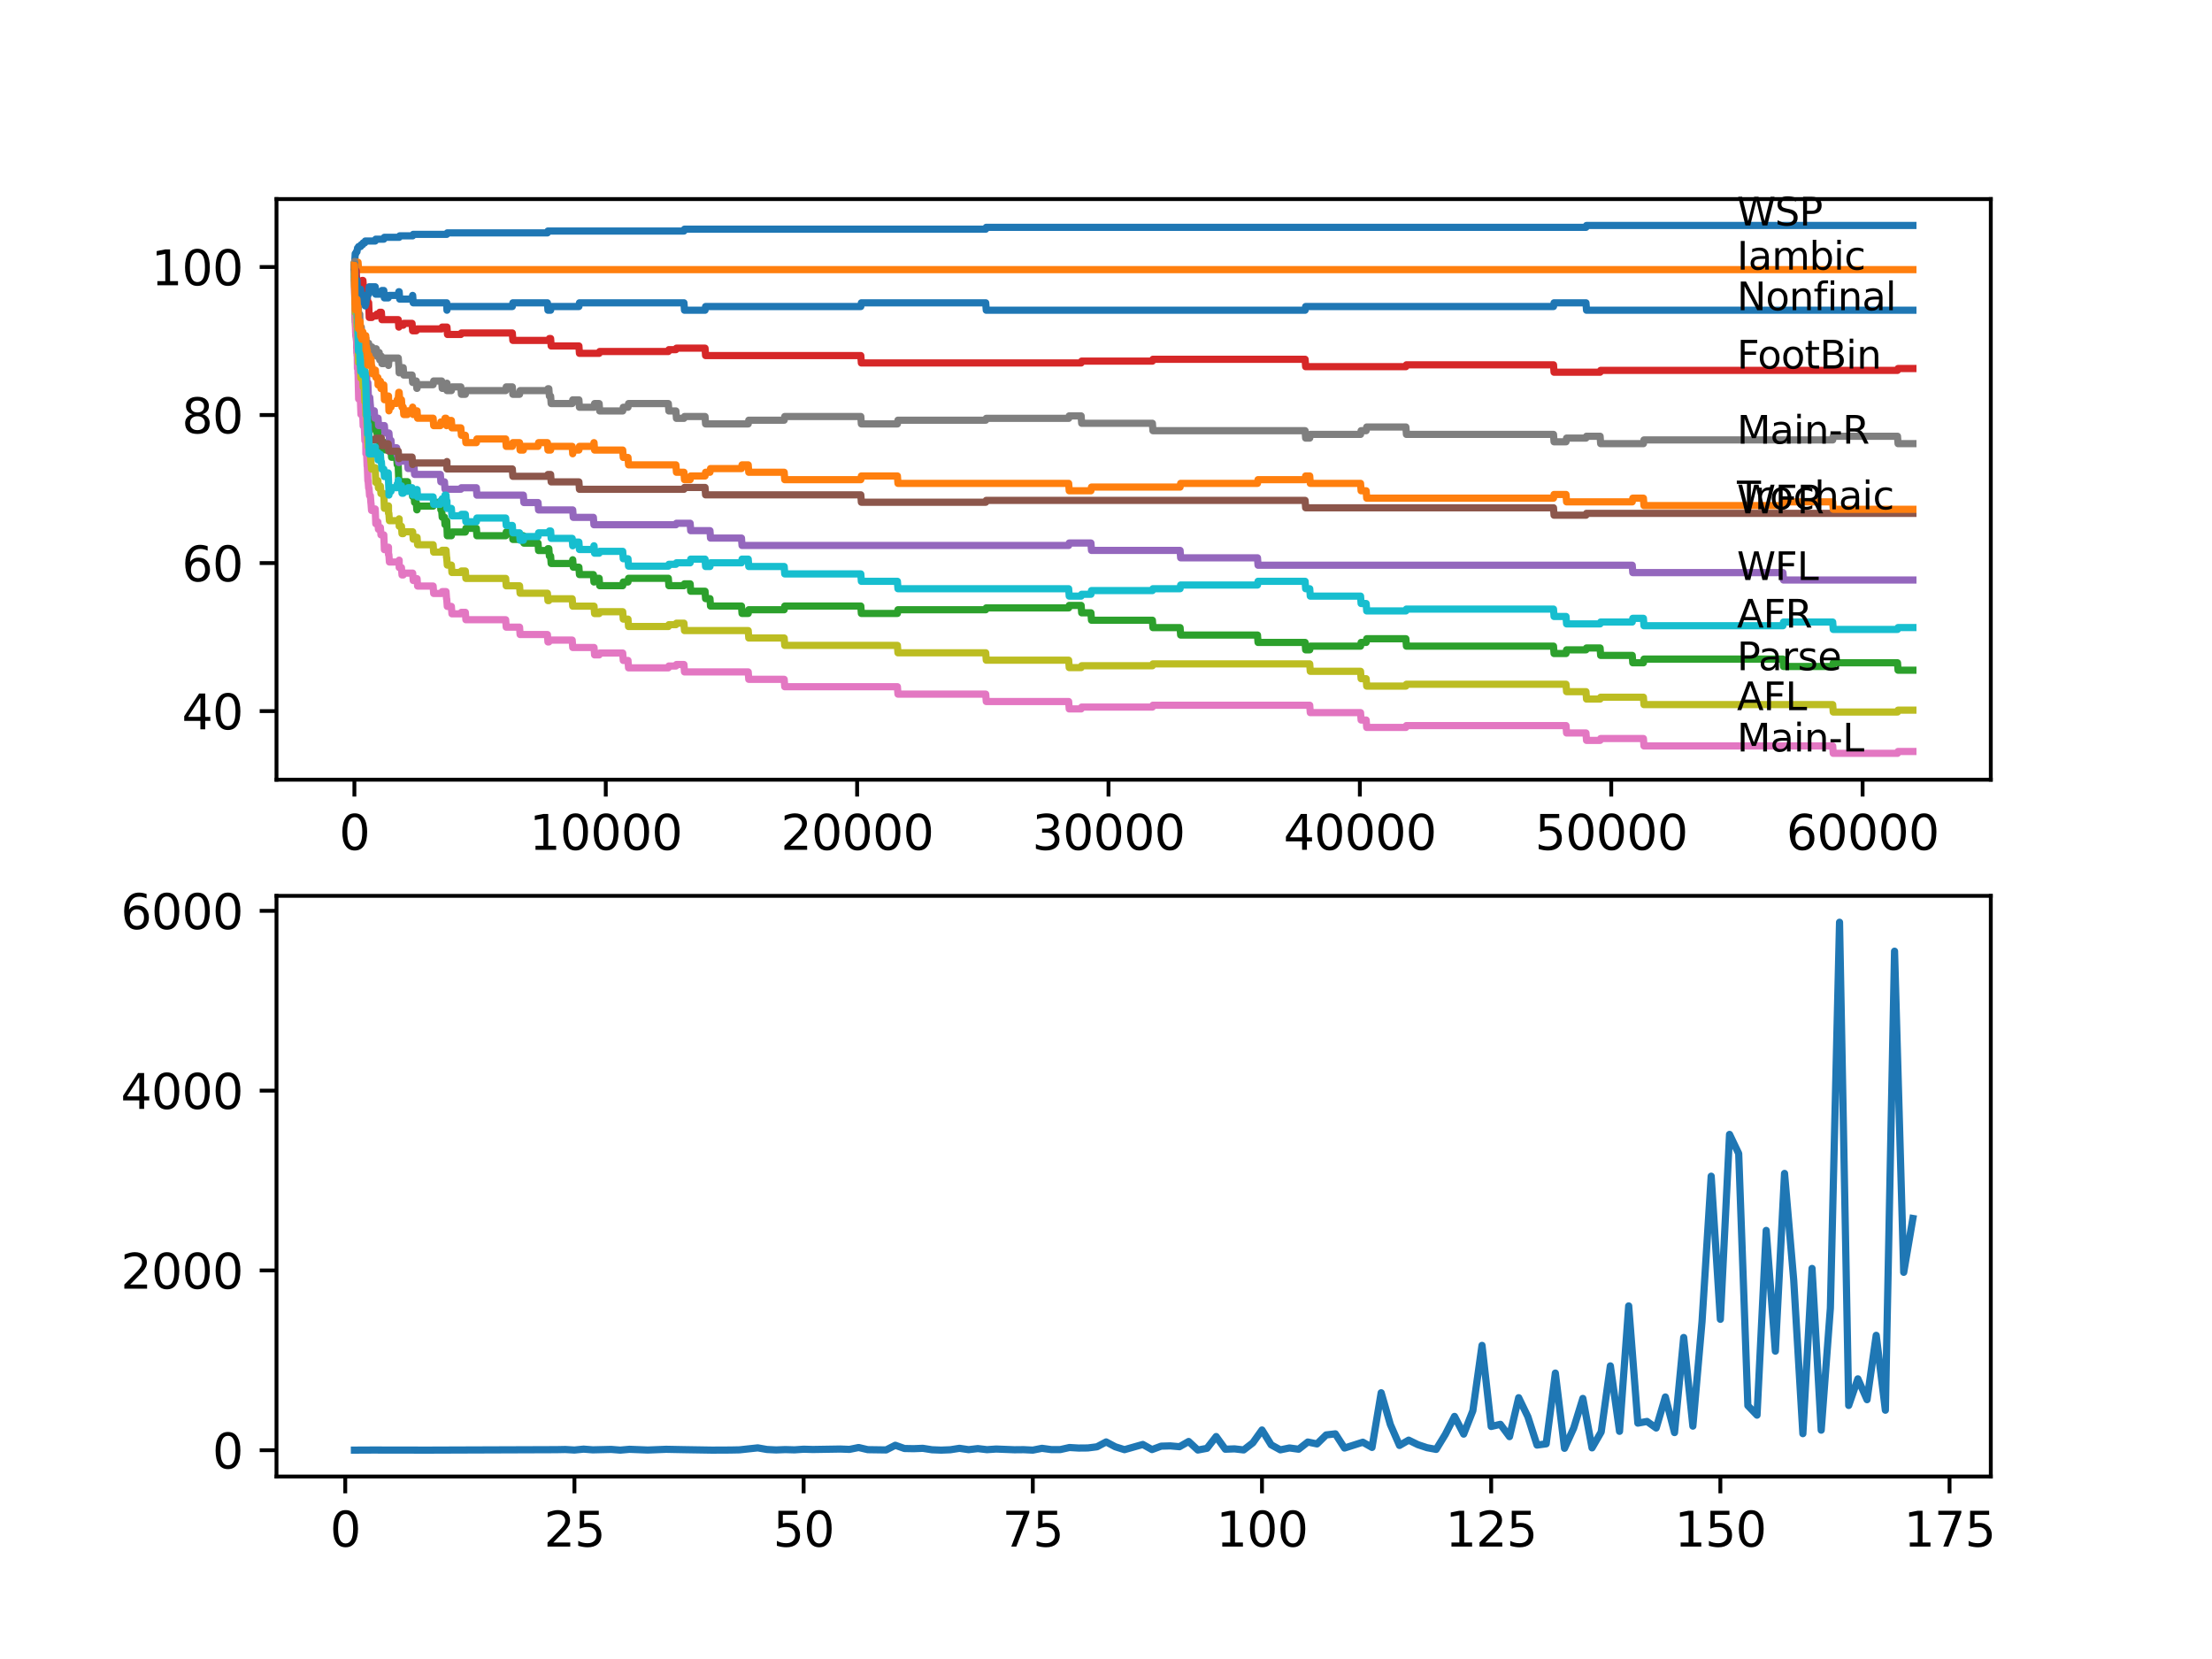 <?xml version="1.0" encoding="utf-8" standalone="no"?>
<!DOCTYPE svg PUBLIC "-//W3C//DTD SVG 1.1//EN"
  "http://www.w3.org/Graphics/SVG/1.1/DTD/svg11.dtd">
<svg xmlns:xlink="http://www.w3.org/1999/xlink" width="460.8pt" height="345.6pt" viewBox="0 0 460.8 345.6" xmlns="http://www.w3.org/2000/svg" version="1.1">
 <defs>
  <style type="text/css">*{stroke-linejoin: round; stroke-linecap: butt}</style>
 </defs>
 <g id="figure_1">
  <g id="patch_1">
   <path d="M 0 345.6 
L 460.8 345.6 
L 460.8 0 
L 0 0 
z
" style="fill: #ffffff"/>
  </g>
  <g id="axes_1">
   <g id="patch_2">
    <path d="M 57.6 162.432 
L 414.72 162.432 
L 414.72 41.472 
L 57.6 41.472 
z
" style="fill: #ffffff"/>
   </g>
   <g id="matplotlib.axis_1">
    <g id="xtick_1">
     <g id="line2d_1">
      <defs>
       <path id="m29b6310d5d" d="M 0 0 
L 0 3.5 
" style="stroke: #000000; stroke-width: 0.8"/>
      </defs>
      <g>
       <use xlink:href="#m29b6310d5d" x="73.827" y="162.432" style="stroke: #000000; stroke-width: 0.8"/>
      </g>
     </g>
     <g id="text_1">
      <!-- 0 -->
      <g transform="translate(70.646 177.03)scale(0.1 -0.1)">
       <defs>
        <path id="DejaVuSans-30" d="M 2034 4250 
Q 1547 4250 1301 3770 
Q 1056 3291 1056 2328 
Q 1056 1369 1301 889 
Q 1547 409 2034 409 
Q 2525 409 2770 889 
Q 3016 1369 3016 2328 
Q 3016 3291 2770 3770 
Q 2525 4250 2034 4250 
z
M 2034 4750 
Q 2819 4750 3233 4129 
Q 3647 3509 3647 2328 
Q 3647 1150 3233 529 
Q 2819 -91 2034 -91 
Q 1250 -91 836 529 
Q 422 1150 422 2328 
Q 422 3509 836 4129 
Q 1250 4750 2034 4750 
z
" transform="scale(0.016)"/>
       </defs>
       <use xlink:href="#DejaVuSans-30"/>
      </g>
     </g>
    </g>
    <g id="xtick_2">
     <g id="line2d_2">
      <g>
       <use xlink:href="#m29b6310d5d" x="126.192" y="162.432" style="stroke: #000000; stroke-width: 0.8"/>
      </g>
     </g>
     <g id="text_2">
      <!-- 10000 -->
      <g transform="translate(110.286 177.03)scale(0.1 -0.1)">
       <defs>
        <path id="DejaVuSans-31" d="M 794 531 
L 1825 531 
L 1825 4091 
L 703 3866 
L 703 4441 
L 1819 4666 
L 2450 4666 
L 2450 531 
L 3481 531 
L 3481 0 
L 794 0 
L 794 531 
z
" transform="scale(0.016)"/>
       </defs>
       <use xlink:href="#DejaVuSans-31"/>
       <use xlink:href="#DejaVuSans-30" x="63.623"/>
       <use xlink:href="#DejaVuSans-30" x="127.246"/>
       <use xlink:href="#DejaVuSans-30" x="190.869"/>
       <use xlink:href="#DejaVuSans-30" x="254.492"/>
      </g>
     </g>
    </g>
    <g id="xtick_3">
     <g id="line2d_3">
      <g>
       <use xlink:href="#m29b6310d5d" x="178.556" y="162.432" style="stroke: #000000; stroke-width: 0.8"/>
      </g>
     </g>
     <g id="text_3">
      <!-- 20000 -->
      <g transform="translate(162.65 177.03)scale(0.1 -0.1)">
       <defs>
        <path id="DejaVuSans-32" d="M 1228 531 
L 3431 531 
L 3431 0 
L 469 0 
L 469 531 
Q 828 903 1448 1529 
Q 2069 2156 2228 2338 
Q 2531 2678 2651 2914 
Q 2772 3150 2772 3378 
Q 2772 3750 2511 3984 
Q 2250 4219 1831 4219 
Q 1534 4219 1204 4116 
Q 875 4013 500 3803 
L 500 4441 
Q 881 4594 1212 4672 
Q 1544 4750 1819 4750 
Q 2544 4750 2975 4387 
Q 3406 4025 3406 3419 
Q 3406 3131 3298 2873 
Q 3191 2616 2906 2266 
Q 2828 2175 2409 1742 
Q 1991 1309 1228 531 
z
" transform="scale(0.016)"/>
       </defs>
       <use xlink:href="#DejaVuSans-32"/>
       <use xlink:href="#DejaVuSans-30" x="63.623"/>
       <use xlink:href="#DejaVuSans-30" x="127.246"/>
       <use xlink:href="#DejaVuSans-30" x="190.869"/>
       <use xlink:href="#DejaVuSans-30" x="254.492"/>
      </g>
     </g>
    </g>
    <g id="xtick_4">
     <g id="line2d_4">
      <g>
       <use xlink:href="#m29b6310d5d" x="230.921" y="162.432" style="stroke: #000000; stroke-width: 0.8"/>
      </g>
     </g>
     <g id="text_4">
      <!-- 30000 -->
      <g transform="translate(215.015 177.03)scale(0.1 -0.1)">
       <defs>
        <path id="DejaVuSans-33" d="M 2597 2516 
Q 3050 2419 3304 2112 
Q 3559 1806 3559 1356 
Q 3559 666 3084 287 
Q 2609 -91 1734 -91 
Q 1441 -91 1130 -33 
Q 819 25 488 141 
L 488 750 
Q 750 597 1062 519 
Q 1375 441 1716 441 
Q 2309 441 2620 675 
Q 2931 909 2931 1356 
Q 2931 1769 2642 2001 
Q 2353 2234 1838 2234 
L 1294 2234 
L 1294 2753 
L 1863 2753 
Q 2328 2753 2575 2939 
Q 2822 3125 2822 3475 
Q 2822 3834 2567 4026 
Q 2313 4219 1838 4219 
Q 1578 4219 1281 4162 
Q 984 4106 628 3988 
L 628 4550 
Q 988 4650 1302 4700 
Q 1616 4750 1894 4750 
Q 2613 4750 3031 4423 
Q 3450 4097 3450 3541 
Q 3450 3153 3228 2886 
Q 3006 2619 2597 2516 
z
" transform="scale(0.016)"/>
       </defs>
       <use xlink:href="#DejaVuSans-33"/>
       <use xlink:href="#DejaVuSans-30" x="63.623"/>
       <use xlink:href="#DejaVuSans-30" x="127.246"/>
       <use xlink:href="#DejaVuSans-30" x="190.869"/>
       <use xlink:href="#DejaVuSans-30" x="254.492"/>
      </g>
     </g>
    </g>
    <g id="xtick_5">
     <g id="line2d_5">
      <g>
       <use xlink:href="#m29b6310d5d" x="283.285" y="162.432" style="stroke: #000000; stroke-width: 0.8"/>
      </g>
     </g>
     <g id="text_5">
      <!-- 40000 -->
      <g transform="translate(267.379 177.03)scale(0.1 -0.1)">
       <defs>
        <path id="DejaVuSans-34" d="M 2419 4116 
L 825 1625 
L 2419 1625 
L 2419 4116 
z
M 2253 4666 
L 3047 4666 
L 3047 1625 
L 3713 1625 
L 3713 1100 
L 3047 1100 
L 3047 0 
L 2419 0 
L 2419 1100 
L 313 1100 
L 313 1709 
L 2253 4666 
z
" transform="scale(0.016)"/>
       </defs>
       <use xlink:href="#DejaVuSans-34"/>
       <use xlink:href="#DejaVuSans-30" x="63.623"/>
       <use xlink:href="#DejaVuSans-30" x="127.246"/>
       <use xlink:href="#DejaVuSans-30" x="190.869"/>
       <use xlink:href="#DejaVuSans-30" x="254.492"/>
      </g>
     </g>
    </g>
    <g id="xtick_6">
     <g id="line2d_6">
      <g>
       <use xlink:href="#m29b6310d5d" x="335.65" y="162.432" style="stroke: #000000; stroke-width: 0.8"/>
      </g>
     </g>
     <g id="text_6">
      <!-- 50000 -->
      <g transform="translate(319.744 177.03)scale(0.1 -0.1)">
       <defs>
        <path id="DejaVuSans-35" d="M 691 4666 
L 3169 4666 
L 3169 4134 
L 1269 4134 
L 1269 2991 
Q 1406 3038 1543 3061 
Q 1681 3084 1819 3084 
Q 2600 3084 3056 2656 
Q 3513 2228 3513 1497 
Q 3513 744 3044 326 
Q 2575 -91 1722 -91 
Q 1428 -91 1123 -41 
Q 819 9 494 109 
L 494 744 
Q 775 591 1075 516 
Q 1375 441 1709 441 
Q 2250 441 2565 725 
Q 2881 1009 2881 1497 
Q 2881 1984 2565 2268 
Q 2250 2553 1709 2553 
Q 1456 2553 1204 2497 
Q 953 2441 691 2322 
L 691 4666 
z
" transform="scale(0.016)"/>
       </defs>
       <use xlink:href="#DejaVuSans-35"/>
       <use xlink:href="#DejaVuSans-30" x="63.623"/>
       <use xlink:href="#DejaVuSans-30" x="127.246"/>
       <use xlink:href="#DejaVuSans-30" x="190.869"/>
       <use xlink:href="#DejaVuSans-30" x="254.492"/>
      </g>
     </g>
    </g>
    <g id="xtick_7">
     <g id="line2d_7">
      <g>
       <use xlink:href="#m29b6310d5d" x="388.014" y="162.432" style="stroke: #000000; stroke-width: 0.8"/>
      </g>
     </g>
     <g id="text_7">
      <!-- 60000 -->
      <g transform="translate(372.108 177.03)scale(0.1 -0.1)">
       <defs>
        <path id="DejaVuSans-36" d="M 2113 2584 
Q 1688 2584 1439 2293 
Q 1191 2003 1191 1497 
Q 1191 994 1439 701 
Q 1688 409 2113 409 
Q 2538 409 2786 701 
Q 3034 994 3034 1497 
Q 3034 2003 2786 2293 
Q 2538 2584 2113 2584 
z
M 3366 4563 
L 3366 3988 
Q 3128 4100 2886 4159 
Q 2644 4219 2406 4219 
Q 1781 4219 1451 3797 
Q 1122 3375 1075 2522 
Q 1259 2794 1537 2939 
Q 1816 3084 2150 3084 
Q 2853 3084 3261 2657 
Q 3669 2231 3669 1497 
Q 3669 778 3244 343 
Q 2819 -91 2113 -91 
Q 1303 -91 875 529 
Q 447 1150 447 2328 
Q 447 3434 972 4092 
Q 1497 4750 2381 4750 
Q 2619 4750 2861 4703 
Q 3103 4656 3366 4563 
z
" transform="scale(0.016)"/>
       </defs>
       <use xlink:href="#DejaVuSans-36"/>
       <use xlink:href="#DejaVuSans-30" x="63.623"/>
       <use xlink:href="#DejaVuSans-30" x="127.246"/>
       <use xlink:href="#DejaVuSans-30" x="190.869"/>
       <use xlink:href="#DejaVuSans-30" x="254.492"/>
      </g>
     </g>
    </g>
   </g>
   <g id="matplotlib.axis_2">
    <g id="ytick_1">
     <g id="line2d_8">
      <defs>
       <path id="m0eee8767b1" d="M 0 0 
L -3.5 0 
" style="stroke: #000000; stroke-width: 0.8"/>
      </defs>
      <g>
       <use xlink:href="#m0eee8767b1" x="57.6" y="148.134" style="stroke: #000000; stroke-width: 0.8"/>
      </g>
     </g>
     <g id="text_8">
      <!-- 40 -->
      <g transform="translate(37.875 151.933)scale(0.1 -0.1)">
       <use xlink:href="#DejaVuSans-34"/>
       <use xlink:href="#DejaVuSans-30" x="63.623"/>
      </g>
     </g>
    </g>
    <g id="ytick_2">
     <g id="line2d_9">
      <g>
       <use xlink:href="#m0eee8767b1" x="57.6" y="117.296" style="stroke: #000000; stroke-width: 0.8"/>
      </g>
     </g>
     <g id="text_9">
      <!-- 60 -->
      <g transform="translate(37.875 121.095)scale(0.1 -0.1)">
       <use xlink:href="#DejaVuSans-36"/>
       <use xlink:href="#DejaVuSans-30" x="63.623"/>
      </g>
     </g>
    </g>
    <g id="ytick_3">
     <g id="line2d_10">
      <g>
       <use xlink:href="#m0eee8767b1" x="57.6" y="86.458" style="stroke: #000000; stroke-width: 0.8"/>
      </g>
     </g>
     <g id="text_10">
      <!-- 80 -->
      <g transform="translate(37.875 90.257)scale(0.1 -0.1)">
       <defs>
        <path id="DejaVuSans-38" d="M 2034 2216 
Q 1584 2216 1326 1975 
Q 1069 1734 1069 1313 
Q 1069 891 1326 650 
Q 1584 409 2034 409 
Q 2484 409 2743 651 
Q 3003 894 3003 1313 
Q 3003 1734 2745 1975 
Q 2488 2216 2034 2216 
z
M 1403 2484 
Q 997 2584 770 2862 
Q 544 3141 544 3541 
Q 544 4100 942 4425 
Q 1341 4750 2034 4750 
Q 2731 4750 3128 4425 
Q 3525 4100 3525 3541 
Q 3525 3141 3298 2862 
Q 3072 2584 2669 2484 
Q 3125 2378 3379 2068 
Q 3634 1759 3634 1313 
Q 3634 634 3220 271 
Q 2806 -91 2034 -91 
Q 1263 -91 848 271 
Q 434 634 434 1313 
Q 434 1759 690 2068 
Q 947 2378 1403 2484 
z
M 1172 3481 
Q 1172 3119 1398 2916 
Q 1625 2713 2034 2713 
Q 2441 2713 2670 2916 
Q 2900 3119 2900 3481 
Q 2900 3844 2670 4047 
Q 2441 4250 2034 4250 
Q 1625 4250 1398 4047 
Q 1172 3844 1172 3481 
z
" transform="scale(0.016)"/>
       </defs>
       <use xlink:href="#DejaVuSans-38"/>
       <use xlink:href="#DejaVuSans-30" x="63.623"/>
      </g>
     </g>
    </g>
    <g id="ytick_4">
     <g id="line2d_11">
      <g>
       <use xlink:href="#m0eee8767b1" x="57.6" y="55.62" style="stroke: #000000; stroke-width: 0.8"/>
      </g>
     </g>
     <g id="text_11">
      <!-- 100 -->
      <g transform="translate(31.512 59.419)scale(0.1 -0.1)">
       <use xlink:href="#DejaVuSans-31"/>
       <use xlink:href="#DejaVuSans-30" x="63.623"/>
       <use xlink:href="#DejaVuSans-30" x="127.246"/>
      </g>
     </g>
    </g>
   </g>
   <g id="line2d_12">
    <path d="M 73.833 55.234 
L 73.859 55.234 
L 74 52.829 
L 74.126 52.829 
L 74.241 52.444 
L 74.362 52.444 
L 74.482 51.673 
L 74.587 51.673 
L 74.702 51.365 
L 75.116 51.365 
L 75.231 50.979 
L 75.535 50.979 
L 75.65 50.594 
L 75.99 50.594 
L 76.105 50.208 
L 78.163 50.208 
L 78.278 49.823 
L 79.954 49.823 
L 80.069 49.437 
L 83.154 49.437 
L 83.269 49.129 
L 85.966 49.129 
L 86.081 48.82 
L 93.061 48.82 
L 93.176 48.512 
L 114.033 48.512 
L 114.148 48.127 
L 142.477 48.127 
L 142.593 47.741 
L 205.341 47.741 
L 205.456 47.356 
L 330.387 47.356 
L 330.502 46.97 
L 398.487 46.97 
L 398.487 46.97 
" clip-path="url(#p526e5e0f75)" style="fill: none; stroke: #1f77b4; stroke-width: 1.5; stroke-linecap: square"/>
   </g>
   <g id="line2d_13">
    <path d="M 73.833 55.62 
L 73.964 54.628 
L 74.587 54.628 
L 74.702 56.17 
L 398.487 56.17 
L 398.487 56.17 
" clip-path="url(#p526e5e0f75)" style="fill: none; stroke: #ff7f0e; stroke-width: 1.5; stroke-linecap: square"/>
   </g>
   <g id="line2d_14">
    <path d="M 73.833 55.234 
L 73.974 65.165 
L 73.979 65.165 
L 74.032 64.008 
L 74.042 67.092 
L 74.063 67.092 
L 74.074 67.092 
L 74.126 68.634 
L 74.184 68.248 
L 74.189 68.248 
L 74.309 71.332 
L 74.362 71.332 
L 74.398 70.947 
L 74.403 72.489 
L 74.456 72.489 
L 74.555 72.489 
L 74.665 70.33 
L 74.671 71.872 
L 74.676 71.872 
L 74.791 74.185 
L 74.901 74.185 
L 75.016 77.269 
L 75.137 75.341 
L 75.173 75.341 
L 75.294 78.425 
L 75.377 78.425 
L 75.493 79.967 
L 75.535 79.967 
L 75.566 79.582 
L 75.608 81.894 
L 75.618 81.894 
L 75.99 81.894 
L 76.105 81.509 
L 76.189 81.509 
L 76.247 79.967 
L 76.299 81.509 
L 76.357 81.509 
L 76.472 80.995 
L 76.482 80.995 
L 76.514 82.537 
L 76.592 80.995 
L 76.624 80.995 
L 76.687 85.621 
L 76.744 84.85 
L 76.797 84.85 
L 76.87 87.933 
L 76.912 87.163 
L 77.027 87.163 
L 77.142 88.704 
L 77.284 88.704 
L 77.399 87.933 
L 77.964 87.933 
L 78.079 89.475 
L 78.195 89.475 
L 78.31 88.704 
L 78.383 88.704 
L 78.498 90.246 
L 78.718 90.246 
L 78.755 89.475 
L 78.76 91.017 
L 78.823 91.017 
L 78.991 91.017 
L 79.106 92.559 
L 79.242 92.559 
L 79.357 91.788 
L 79.446 91.788 
L 79.561 93.33 
L 79.954 93.33 
L 80.075 92.174 
L 80.19 93.716 
L 80.928 93.716 
L 81.022 92.174 
L 81.038 93.716 
L 81.452 93.716 
L 81.567 95.258 
L 82.63 95.258 
L 82.745 96.799 
L 82.944 96.799 
L 83.065 99.883 
L 83.096 99.883 
L 83.154 101.425 
L 83.211 101.117 
L 83.63 101.117 
L 83.745 100.346 
L 84.887 100.346 
L 85.002 101.888 
L 85.84 101.888 
L 85.955 103.43 
L 85.966 103.43 
L 86.081 103.121 
L 86.254 103.121 
L 86.369 104.663 
L 86.72 104.663 
L 86.835 106.205 
L 86.882 106.205 
L 86.997 105.434 
L 90.228 105.434 
L 90.343 104.663 
L 91.726 104.663 
L 91.841 106.205 
L 92.003 106.205 
L 92.118 107.747 
L 92.59 107.747 
L 92.705 109.289 
L 92.914 109.289 
L 93.03 108.518 
L 93.061 108.518 
L 93.181 111.602 
L 94.03 111.602 
L 94.145 110.831 
L 96.936 110.831 
L 97.051 110.06 
L 99.235 110.06 
L 99.35 111.602 
L 105.34 111.602 
L 105.456 110.831 
L 106.723 110.831 
L 106.838 112.373 
L 108.231 112.373 
L 108.346 111.602 
L 109.022 111.602 
L 109.137 113.144 
L 112.08 113.144 
L 112.195 114.686 
L 114.033 114.686 
L 114.148 114.3 
L 114.331 114.3 
L 114.447 115.842 
L 114.703 115.842 
L 114.818 117.384 
L 119.196 117.384 
L 119.306 116.613 
L 119.421 118.155 
L 120.594 118.155 
L 120.709 119.697 
L 123.61 119.697 
L 123.726 121.239 
L 123.747 121.239 
L 123.862 120.468 
L 124.81 120.468 
L 124.925 122.01 
L 129.721 122.01 
L 129.837 121.239 
L 130.821 121.239 
L 130.936 120.468 
L 139.225 120.468 
L 139.341 122.01 
L 142.477 122.01 
L 142.593 121.624 
L 143.771 121.624 
L 143.886 123.166 
L 146.871 123.166 
L 146.986 124.708 
L 147.897 124.708 
L 148.012 126.25 
L 154.464 126.25 
L 154.579 127.792 
L 155.867 127.792 
L 155.982 127.021 
L 163.36 127.021 
L 163.475 126.25 
L 179.321 126.25 
L 179.436 127.792 
L 186.945 127.792 
L 187.06 127.021 
L 205.341 127.021 
L 205.456 126.635 
L 222.621 126.635 
L 222.736 126.121 
L 225.218 126.121 
L 225.334 127.663 
L 227.261 127.663 
L 227.376 129.205 
L 240.064 129.205 
L 240.179 130.747 
L 245.834 130.747 
L 245.95 132.289 
L 261.957 132.289 
L 262.073 133.831 
L 271.875 133.831 
L 271.99 135.373 
L 272.839 135.373 
L 272.954 134.602 
L 283.427 134.602 
L 283.542 133.831 
L 284.595 133.831 
L 284.71 133.06 
L 292.868 133.06 
L 292.983 134.602 
L 323.622 134.602 
L 323.737 136.144 
L 326.23 136.144 
L 326.345 135.373 
L 330.387 135.373 
L 330.502 134.987 
L 333.33 134.987 
L 333.445 136.529 
L 340.022 136.529 
L 340.138 138.071 
L 342.353 138.071 
L 342.468 137.3 
L 371.42 137.3 
L 371.535 138.842 
L 381.783 138.842 
L 381.898 138.071 
L 395.283 138.071 
L 395.398 139.613 
L 398.487 139.613 
L 398.487 139.613 
" clip-path="url(#p526e5e0f75)" style="fill: none; stroke: #2ca02c; stroke-width: 1.5; stroke-linecap: square"/>
   </g>
   <g id="line2d_15">
    <path d="M 73.833 57.161 
L 73.854 58.446 
L 73.948 56.725 
L 74.037 56.725 
L 74.152 56.416 
L 74.21 56.416 
L 74.33 59.5 
L 74.398 59.5 
L 74.513 59.115 
L 74.995 59.115 
L 75.11 58.729 
L 75.33 58.729 
L 75.446 58.421 
L 75.603 58.421 
L 75.718 59.963 
L 76.247 59.963 
L 76.362 61.504 
L 76.482 61.504 
L 76.598 63.046 
L 76.797 63.046 
L 76.917 66.13 
L 77.483 66.13 
L 77.598 65.822 
L 78.383 65.822 
L 78.498 65.436 
L 78.991 65.436 
L 79.106 65.051 
L 79.446 65.051 
L 79.561 66.593 
L 82.965 66.593 
L 83.08 68.135 
L 83.096 68.135 
L 83.211 67.749 
L 83.997 67.749 
L 84.112 67.364 
L 85.84 67.364 
L 85.955 68.906 
L 86.72 68.906 
L 86.835 68.52 
L 92.003 68.52 
L 92.118 68.135 
L 93.108 68.135 
L 93.223 69.677 
L 95.999 69.677 
L 96.114 69.368 
L 106.723 69.368 
L 106.838 70.91 
L 114.331 70.91 
L 114.447 70.525 
L 114.703 70.525 
L 114.818 72.067 
L 120.594 72.067 
L 120.709 73.608 
L 124.81 73.608 
L 124.925 73.223 
L 139.225 73.223 
L 139.341 72.838 
L 140.802 72.838 
L 140.917 72.529 
L 146.871 72.529 
L 146.986 74.071 
L 179.321 74.071 
L 179.436 75.613 
L 225.218 75.613 
L 225.334 75.227 
L 240.064 75.227 
L 240.179 74.842 
L 271.875 74.842 
L 271.99 76.384 
L 292.868 76.384 
L 292.983 75.998 
L 323.622 75.998 
L 323.737 77.54 
L 333.33 77.54 
L 333.445 77.155 
L 395.283 77.155 
L 395.398 76.769 
L 398.487 76.769 
L 398.487 76.769 
" clip-path="url(#p526e5e0f75)" style="fill: none; stroke: #d62728; stroke-width: 1.5; stroke-linecap: square"/>
   </g>
   <g id="line2d_16">
    <path d="M 73.833 55.62 
L 73.969 64.265 
L 74.189 64.265 
L 74.314 68.891 
L 74.644 68.891 
L 74.665 68.583 
L 74.681 71.666 
L 74.707 71.666 
L 74.765 71.666 
L 74.88 73.208 
L 74.901 73.208 
L 75.016 74.75 
L 75.33 74.75 
L 75.377 74.442 
L 75.383 75.984 
L 75.419 75.984 
L 75.566 75.984 
L 75.681 77.526 
L 75.891 77.526 
L 76.006 79.068 
L 76.079 79.068 
L 76.194 78.682 
L 76.357 78.682 
L 76.388 78.168 
L 76.393 79.71 
L 76.456 79.71 
L 76.624 79.71 
L 76.744 82.794 
L 77.027 82.794 
L 77.142 84.336 
L 77.153 84.336 
L 77.268 85.878 
L 77.483 85.878 
L 77.598 85.569 
L 77.964 85.569 
L 78.079 87.111 
L 78.755 87.111 
L 78.87 88.653 
L 80.075 88.653 
L 80.19 90.195 
L 81.022 90.195 
L 81.138 91.737 
L 81.452 91.737 
L 81.567 93.279 
L 82.63 93.279 
L 82.745 94.821 
L 82.944 94.821 
L 83.059 96.363 
L 83.154 96.363 
L 83.269 96.054 
L 84.887 96.054 
L 85.002 97.596 
L 85.966 97.596 
L 86.081 97.288 
L 86.254 97.288 
L 86.369 98.83 
L 91.726 98.83 
L 91.841 100.372 
L 92.59 100.372 
L 92.705 101.913 
L 95.999 101.913 
L 96.114 101.605 
L 99.235 101.605 
L 99.35 103.147 
L 109.022 103.147 
L 109.137 104.689 
L 112.08 104.689 
L 112.195 106.231 
L 119.306 106.231 
L 119.421 107.773 
L 123.61 107.773 
L 123.726 109.315 
L 140.802 109.315 
L 140.917 109.006 
L 143.771 109.006 
L 143.886 110.548 
L 147.897 110.548 
L 148.012 112.09 
L 154.464 112.09 
L 154.579 113.632 
L 222.621 113.632 
L 222.736 113.118 
L 227.261 113.118 
L 227.376 114.66 
L 245.834 114.66 
L 245.95 116.202 
L 261.957 116.202 
L 262.073 117.744 
L 340.022 117.744 
L 340.138 119.286 
L 371.42 119.286 
L 371.535 120.828 
L 398.487 120.828 
L 398.487 120.828 
" clip-path="url(#p526e5e0f75)" style="fill: none; stroke: #9467bd; stroke-width: 1.5; stroke-linecap: square"/>
   </g>
   <g id="line2d_17">
    <path d="M 73.833 55.62 
L 73.974 65.385 
L 73.979 65.385 
L 74.037 64.999 
L 74.042 66.541 
L 74.074 66.541 
L 74.126 69.625 
L 74.189 69.24 
L 74.21 69.24 
L 74.33 72.324 
L 74.362 72.324 
L 74.398 71.938 
L 74.403 73.48 
L 74.461 73.094 
L 74.503 73.094 
L 74.587 74.636 
L 74.618 74.328 
L 74.639 74.328 
L 74.76 77.412 
L 74.943 77.412 
L 75.063 80.496 
L 75.116 80.496 
L 75.231 80.11 
L 75.262 80.11 
L 75.377 81.652 
L 75.535 81.652 
L 75.603 81.267 
L 75.608 82.808 
L 75.629 82.808 
L 75.99 82.808 
L 76.079 82.423 
L 76.084 83.965 
L 76.221 83.965 
L 76.341 87.049 
L 76.482 87.049 
L 76.598 88.591 
L 76.797 88.591 
L 76.917 91.674 
L 78.163 91.674 
L 78.278 91.289 
L 79.446 91.289 
L 79.561 92.831 
L 79.954 92.831 
L 80.069 92.445 
L 80.871 92.445 
L 80.986 93.987 
L 82.965 93.987 
L 83.08 95.529 
L 83.154 95.529 
L 83.269 95.221 
L 85.84 95.221 
L 85.955 96.763 
L 85.966 96.763 
L 86.081 96.454 
L 93.061 96.454 
L 93.108 96.146 
L 93.113 97.688 
L 93.15 97.688 
L 106.723 97.688 
L 106.838 99.23 
L 114.033 99.23 
L 114.148 98.844 
L 114.703 98.844 
L 114.818 100.386 
L 120.594 100.386 
L 120.709 101.928 
L 142.477 101.928 
L 142.593 101.543 
L 146.871 101.543 
L 146.986 103.085 
L 179.321 103.085 
L 179.436 104.626 
L 205.341 104.626 
L 205.456 104.241 
L 271.875 104.241 
L 271.99 105.783 
L 323.622 105.783 
L 323.737 107.325 
L 330.387 107.325 
L 330.502 106.939 
L 398.487 106.939 
L 398.487 106.939 
" clip-path="url(#p526e5e0f75)" style="fill: none; stroke: #8c564b; stroke-width: 1.5; stroke-linecap: square"/>
   </g>
   <g id="line2d_18">
    <path d="M 73.833 57.161 
L 73.958 65.37 
L 73.969 64.985 
L 73.979 64.985 
L 74.074 69.302 
L 74.1 68.917 
L 74.115 68.917 
L 74.126 68.403 
L 74.131 69.945 
L 74.215 69.945 
L 74.257 69.945 
L 74.377 74.056 
L 74.398 74.056 
L 74.409 73.671 
L 74.456 76.755 
L 74.472 76.755 
L 74.503 76.755 
L 74.555 76.241 
L 74.561 77.783 
L 74.587 77.783 
L 74.712 83.128 
L 74.943 83.128 
L 75.016 81.714 
L 75.021 83.256 
L 75.048 83.256 
L 75.074 83.256 
L 75.194 86.34 
L 75.262 86.34 
L 75.383 85.646 
L 75.535 85.646 
L 75.655 88.73 
L 75.891 88.73 
L 76.011 91.814 
L 76.079 91.814 
L 76.189 91.428 
L 76.221 94.512 
L 76.304 93.998 
L 76.357 93.998 
L 76.477 97.082 
L 76.514 97.082 
L 76.634 100.166 
L 76.687 100.166 
L 76.802 101.708 
L 76.87 101.708 
L 76.985 103.25 
L 77.153 103.25 
L 77.268 104.792 
L 77.284 104.792 
L 77.399 106.334 
L 77.483 106.334 
L 77.598 106.025 
L 78.163 106.025 
L 78.284 109.109 
L 78.383 109.109 
L 78.498 108.724 
L 78.718 108.724 
L 78.834 110.265 
L 78.991 110.265 
L 79.106 109.88 
L 79.242 109.88 
L 79.357 111.422 
L 79.954 111.422 
L 80.075 114.506 
L 80.871 114.506 
L 80.928 113.992 
L 80.933 115.534 
L 80.97 115.534 
L 81.007 115.534 
L 81.122 117.076 
L 83.096 117.076 
L 83.154 116.69 
L 83.159 118.232 
L 83.19 118.232 
L 83.63 118.232 
L 83.745 119.774 
L 83.997 119.774 
L 84.112 119.388 
L 85.966 119.388 
L 86.081 120.93 
L 86.72 120.93 
L 86.835 120.545 
L 86.882 120.545 
L 86.997 122.087 
L 90.228 122.087 
L 90.343 123.629 
L 92.003 123.629 
L 92.118 123.243 
L 92.914 123.243 
L 93.03 124.785 
L 93.061 124.785 
L 93.176 126.327 
L 94.03 126.327 
L 94.145 127.869 
L 95.999 127.869 
L 96.114 127.56 
L 96.936 127.56 
L 97.051 129.102 
L 105.34 129.102 
L 105.456 130.644 
L 108.231 130.644 
L 108.346 132.186 
L 114.033 132.186 
L 114.148 133.728 
L 114.331 133.728 
L 114.447 133.343 
L 119.196 133.343 
L 119.311 134.885 
L 123.747 134.885 
L 123.862 136.426 
L 124.81 136.426 
L 124.925 136.041 
L 129.721 136.041 
L 129.837 137.583 
L 130.821 137.583 
L 130.936 139.125 
L 139.225 139.125 
L 139.341 138.739 
L 140.802 138.739 
L 140.917 138.431 
L 142.477 138.431 
L 142.593 139.973 
L 155.867 139.973 
L 155.982 141.515 
L 163.36 141.515 
L 163.475 143.057 
L 186.945 143.057 
L 187.06 144.599 
L 205.341 144.599 
L 205.456 146.14 
L 222.621 146.14 
L 222.736 147.682 
L 225.218 147.682 
L 225.334 147.297 
L 240.064 147.297 
L 240.179 146.911 
L 272.839 146.911 
L 272.954 148.453 
L 283.427 148.453 
L 283.542 149.995 
L 284.595 149.995 
L 284.71 151.537 
L 292.868 151.537 
L 292.983 151.152 
L 326.23 151.152 
L 326.345 152.694 
L 330.387 152.694 
L 330.502 154.235 
L 333.33 154.235 
L 333.445 153.85 
L 342.353 153.85 
L 342.468 155.392 
L 381.783 155.392 
L 381.898 156.934 
L 395.283 156.934 
L 395.398 156.548 
L 398.487 156.548 
L 398.487 156.548 
" clip-path="url(#p526e5e0f75)" style="fill: none; stroke: #e377c2; stroke-width: 1.5; stroke-linecap: square"/>
   </g>
   <g id="line2d_19">
    <path d="M 73.833 55.234 
L 73.864 54.463 
L 73.901 56.39 
L 73.979 61.145 
L 74.021 59.988 
L 74.037 59.988 
L 74.126 63.072 
L 74.152 62.687 
L 74.21 62.687 
L 74.309 64.999 
L 74.325 64.229 
L 74.362 64.229 
L 74.403 65.385 
L 74.482 63.458 
L 74.503 63.458 
L 74.555 64.999 
L 74.613 63.149 
L 74.639 63.149 
L 74.697 66.233 
L 74.754 65.462 
L 74.943 65.462 
L 75.016 70.088 
L 75.063 69.317 
L 75.074 69.317 
L 75.189 68.16 
L 75.262 68.16 
L 75.383 71.244 
L 75.535 71.244 
L 75.603 70.088 
L 75.608 71.63 
L 75.639 71.63 
L 75.891 71.63 
L 76.006 70.473 
L 76.079 70.473 
L 76.189 72.015 
L 76.221 70.473 
L 76.252 73.557 
L 76.289 73.557 
L 76.357 73.557 
L 76.477 72.272 
L 76.482 72.272 
L 76.514 73.814 
L 76.592 72.272 
L 76.687 72.272 
L 76.797 71.501 
L 76.87 74.585 
L 76.912 73.814 
L 77.153 73.814 
L 77.268 73.043 
L 77.284 73.043 
L 77.399 72.272 
L 77.483 72.272 
L 77.598 73.814 
L 78.163 73.814 
L 78.289 72.658 
L 78.383 72.658 
L 78.498 74.2 
L 78.718 74.2 
L 78.834 73.429 
L 78.991 73.429 
L 79.106 74.97 
L 79.242 74.97 
L 79.357 74.2 
L 79.446 74.2 
L 79.561 75.741 
L 79.954 75.741 
L 80.08 74.585 
L 80.871 74.585 
L 80.928 76.127 
L 80.98 75.356 
L 81.007 75.356 
L 81.122 74.585 
L 82.965 74.585 
L 83.08 76.127 
L 83.096 76.127 
L 83.154 77.669 
L 83.211 77.36 
L 83.63 77.36 
L 83.745 76.589 
L 83.997 76.589 
L 84.112 78.131 
L 85.84 78.131 
L 85.955 79.673 
L 85.966 79.673 
L 86.081 79.365 
L 86.72 79.365 
L 86.835 80.907 
L 86.882 80.907 
L 86.997 80.136 
L 90.228 80.136 
L 90.343 79.365 
L 92.003 79.365 
L 92.118 80.907 
L 92.914 80.907 
L 93.03 80.136 
L 93.061 80.136 
L 93.108 79.827 
L 93.113 81.369 
L 93.15 81.369 
L 94.03 81.369 
L 94.145 80.598 
L 95.999 80.598 
L 96.114 82.14 
L 96.936 82.14 
L 97.051 81.369 
L 105.34 81.369 
L 105.456 80.598 
L 106.723 80.598 
L 106.838 82.14 
L 108.231 82.14 
L 108.346 81.369 
L 114.033 81.369 
L 114.148 80.984 
L 114.331 80.984 
L 114.447 82.526 
L 114.703 82.526 
L 114.818 84.068 
L 119.196 84.068 
L 119.311 83.297 
L 120.594 83.297 
L 120.709 84.839 
L 123.747 84.839 
L 123.862 84.068 
L 124.81 84.068 
L 124.925 85.61 
L 129.721 85.61 
L 129.837 84.839 
L 130.821 84.839 
L 130.936 84.068 
L 139.225 84.068 
L 139.341 85.61 
L 140.802 85.61 
L 140.917 87.152 
L 142.477 87.152 
L 142.593 86.766 
L 146.871 86.766 
L 146.986 88.308 
L 155.867 88.308 
L 155.982 87.537 
L 163.36 87.537 
L 163.475 86.766 
L 179.321 86.766 
L 179.436 88.308 
L 186.945 88.308 
L 187.06 87.537 
L 205.341 87.537 
L 205.456 87.152 
L 222.621 87.152 
L 222.736 86.638 
L 225.218 86.638 
L 225.334 88.179 
L 240.064 88.179 
L 240.179 89.721 
L 271.875 89.721 
L 271.99 91.263 
L 272.839 91.263 
L 272.954 90.492 
L 283.427 90.492 
L 283.542 89.721 
L 284.595 89.721 
L 284.71 88.95 
L 292.868 88.95 
L 292.983 90.492 
L 323.622 90.492 
L 323.737 92.034 
L 326.23 92.034 
L 326.345 91.263 
L 330.387 91.263 
L 330.502 90.878 
L 333.33 90.878 
L 333.445 92.42 
L 342.353 92.42 
L 342.468 91.649 
L 381.783 91.649 
L 381.898 90.878 
L 395.283 90.878 
L 395.398 92.42 
L 398.487 92.42 
L 398.487 92.42 
" clip-path="url(#p526e5e0f75)" style="fill: none; stroke: #7f7f7f; stroke-width: 1.5; stroke-linecap: square"/>
   </g>
   <g id="line2d_20">
    <path d="M 73.833 57.161 
L 73.848 56.904 
L 73.88 59.768 
L 73.922 59.717 
L 74.006 65.113 
L 74.032 65.113 
L 74.126 63.135 
L 74.142 64.676 
L 74.189 64.676 
L 74.257 63.905 
L 74.262 65.447 
L 74.294 65.447 
L 74.304 65.447 
L 74.309 64.933 
L 74.367 68.017 
L 74.388 68.017 
L 74.398 68.017 
L 74.451 67.632 
L 74.456 69.174 
L 74.493 69.174 
L 74.503 69.174 
L 74.555 68.66 
L 74.561 70.202 
L 74.587 70.202 
L 74.712 75.547 
L 74.943 75.547 
L 75.016 74.133 
L 75.021 75.675 
L 75.048 75.675 
L 75.074 75.675 
L 75.173 78.759 
L 75.189 78.245 
L 75.262 78.245 
L 75.383 77.551 
L 75.535 77.551 
L 75.655 80.635 
L 75.891 80.635 
L 76.011 83.719 
L 76.079 83.719 
L 76.189 83.333 
L 76.221 86.417 
L 76.304 85.903 
L 76.357 85.903 
L 76.477 88.987 
L 76.514 88.987 
L 76.634 92.071 
L 76.65 92.071 
L 76.687 91.557 
L 76.692 93.099 
L 76.749 93.099 
L 76.87 93.099 
L 76.985 94.641 
L 77.153 94.641 
L 77.268 96.183 
L 77.284 96.183 
L 77.399 97.725 
L 77.483 97.725 
L 77.598 97.416 
L 78.163 97.416 
L 78.284 100.5 
L 78.383 100.5 
L 78.498 100.115 
L 78.718 100.115 
L 78.834 101.656 
L 78.991 101.656 
L 79.106 101.271 
L 79.242 101.271 
L 79.357 102.813 
L 79.954 102.813 
L 80.075 105.897 
L 80.871 105.897 
L 80.928 105.383 
L 80.933 106.925 
L 80.97 106.925 
L 81.007 106.925 
L 81.122 108.467 
L 83.096 108.467 
L 83.154 108.081 
L 83.159 109.623 
L 83.19 109.623 
L 83.63 109.623 
L 83.745 111.165 
L 83.997 111.165 
L 84.112 110.779 
L 85.966 110.779 
L 86.081 112.321 
L 86.72 112.321 
L 86.835 111.936 
L 86.882 111.936 
L 86.997 113.478 
L 90.228 113.478 
L 90.343 115.02 
L 92.003 115.02 
L 92.118 114.634 
L 92.914 114.634 
L 93.03 116.176 
L 93.061 116.176 
L 93.176 117.718 
L 94.03 117.718 
L 94.145 119.26 
L 95.999 119.26 
L 96.114 118.952 
L 96.936 118.952 
L 97.051 120.493 
L 105.34 120.493 
L 105.456 122.035 
L 108.231 122.035 
L 108.346 123.577 
L 114.033 123.577 
L 114.148 125.119 
L 114.331 125.119 
L 114.447 124.734 
L 119.196 124.734 
L 119.311 126.276 
L 123.747 126.276 
L 123.862 127.817 
L 124.81 127.817 
L 124.925 127.432 
L 129.721 127.432 
L 129.837 128.974 
L 130.821 128.974 
L 130.936 130.516 
L 139.225 130.516 
L 139.341 130.13 
L 140.802 130.13 
L 140.917 129.822 
L 142.477 129.822 
L 142.593 131.364 
L 155.867 131.364 
L 155.982 132.906 
L 163.36 132.906 
L 163.475 134.448 
L 186.945 134.448 
L 187.06 135.99 
L 205.341 135.99 
L 205.456 137.531 
L 222.621 137.531 
L 222.736 139.073 
L 225.218 139.073 
L 225.334 138.688 
L 240.064 138.688 
L 240.179 138.302 
L 272.839 138.302 
L 272.954 139.844 
L 283.427 139.844 
L 283.542 141.386 
L 284.595 141.386 
L 284.71 142.928 
L 292.868 142.928 
L 292.983 142.543 
L 326.23 142.543 
L 326.345 144.085 
L 330.387 144.085 
L 330.502 145.627 
L 333.33 145.627 
L 333.445 145.241 
L 342.353 145.241 
L 342.468 146.783 
L 381.783 146.783 
L 381.898 148.325 
L 395.283 148.325 
L 395.398 147.939 
L 398.487 147.939 
L 398.487 147.939 
" clip-path="url(#p526e5e0f75)" style="fill: none; stroke: #bcbd22; stroke-width: 1.5; stroke-linecap: square"/>
   </g>
   <g id="line2d_21">
    <path d="M 73.833 57.161 
L 73.864 56.005 
L 73.885 58.318 
L 74.006 62.301 
L 74.032 62.301 
L 74.115 61.53 
L 74.121 63.072 
L 74.136 63.072 
L 74.189 63.072 
L 74.21 62.301 
L 74.215 63.843 
L 74.299 63.072 
L 74.304 63.072 
L 74.424 66.156 
L 74.451 66.156 
L 74.503 65.77 
L 74.508 67.312 
L 74.545 67.312 
L 74.555 67.312 
L 74.665 73.172 
L 74.681 71.63 
L 74.697 71.63 
L 74.765 73.172 
L 74.807 72.401 
L 74.901 72.401 
L 74.943 71.63 
L 74.964 74.713 
L 74.995 74.713 
L 75.016 74.328 
L 75.021 75.87 
L 75.074 75.87 
L 75.173 77.412 
L 75.184 76.898 
L 75.33 76.898 
L 75.456 75.819 
L 75.566 75.819 
L 75.587 75.048 
L 75.608 78.131 
L 75.66 78.131 
L 75.891 78.131 
L 76.006 77.36 
L 76.079 77.36 
L 76.2 80.444 
L 76.215 80.444 
L 76.341 85.07 
L 76.357 85.07 
L 76.388 86.612 
L 76.467 85.841 
L 76.482 85.841 
L 76.608 90.467 
L 76.624 90.467 
L 76.687 88.411 
L 76.734 89.953 
L 76.797 89.953 
L 76.922 94.578 
L 77.027 94.578 
L 77.142 93.807 
L 77.153 93.807 
L 77.268 93.036 
L 77.284 93.036 
L 77.399 94.578 
L 77.483 94.578 
L 77.598 94.27 
L 77.964 94.27 
L 78.079 93.499 
L 78.163 93.499 
L 78.195 93.114 
L 78.2 94.655 
L 78.258 94.655 
L 78.383 94.655 
L 78.498 94.27 
L 78.718 94.27 
L 78.755 95.812 
L 78.828 95.041 
L 78.991 95.041 
L 79.106 94.655 
L 79.242 94.655 
L 79.357 96.197 
L 79.446 96.197 
L 79.561 97.739 
L 79.965 97.739 
L 80.075 99.281 
L 80.19 98.51 
L 80.871 98.51 
L 80.991 101.594 
L 81.007 101.594 
L 81.022 103.136 
L 81.117 102.365 
L 81.452 102.365 
L 81.567 101.594 
L 82.63 101.594 
L 82.745 100.823 
L 82.944 100.823 
L 82.965 100.052 
L 82.97 101.594 
L 83.049 101.594 
L 83.096 101.594 
L 83.211 101.209 
L 83.63 101.209 
L 83.745 102.75 
L 83.997 102.75 
L 84.112 102.365 
L 84.887 102.365 
L 85.002 101.594 
L 85.84 101.594 
L 85.955 103.136 
L 86.254 103.136 
L 86.369 102.365 
L 86.72 102.365 
L 86.835 101.98 
L 86.882 101.98 
L 86.997 103.521 
L 90.228 103.521 
L 90.343 105.063 
L 91.726 105.063 
L 91.841 104.292 
L 92.003 104.292 
L 92.118 103.907 
L 92.59 103.907 
L 92.705 103.136 
L 92.914 103.136 
L 93.03 104.678 
L 93.061 104.678 
L 93.108 104.369 
L 93.113 105.911 
L 93.15 105.911 
L 94.03 105.911 
L 94.145 107.453 
L 95.999 107.453 
L 96.114 107.145 
L 96.936 107.145 
L 97.051 108.687 
L 99.235 108.687 
L 99.35 107.916 
L 105.34 107.916 
L 105.456 109.458 
L 106.723 109.458 
L 106.838 111 
L 108.231 111 
L 108.346 112.542 
L 109.022 112.542 
L 109.137 111.771 
L 112.08 111.771 
L 112.195 111 
L 114.331 111 
L 114.447 110.614 
L 114.703 110.614 
L 114.818 112.156 
L 119.196 112.156 
L 119.306 113.698 
L 119.421 112.927 
L 120.594 112.927 
L 120.709 114.469 
L 123.61 114.469 
L 123.726 113.698 
L 123.747 113.698 
L 123.862 115.24 
L 124.81 115.24 
L 124.925 114.854 
L 129.721 114.854 
L 129.837 116.396 
L 130.821 116.396 
L 130.936 117.938 
L 139.225 117.938 
L 139.341 117.553 
L 140.802 117.553 
L 140.917 117.244 
L 143.771 117.244 
L 143.886 116.473 
L 146.871 116.473 
L 146.986 118.015 
L 147.897 118.015 
L 148.012 117.244 
L 154.464 117.244 
L 154.579 116.473 
L 155.867 116.473 
L 155.982 118.015 
L 163.36 118.015 
L 163.475 119.557 
L 179.321 119.557 
L 179.436 121.099 
L 186.945 121.099 
L 187.06 122.641 
L 222.621 122.641 
L 222.736 124.183 
L 225.218 124.183 
L 225.334 123.798 
L 227.261 123.798 
L 227.376 123.027 
L 240.064 123.027 
L 240.179 122.641 
L 245.834 122.641 
L 245.95 121.87 
L 261.957 121.87 
L 262.073 121.099 
L 271.875 121.099 
L 271.99 122.641 
L 272.839 122.641 
L 272.954 124.183 
L 283.427 124.183 
L 283.542 125.725 
L 284.595 125.725 
L 284.71 127.267 
L 292.868 127.267 
L 292.983 126.881 
L 323.622 126.881 
L 323.737 128.423 
L 326.23 128.423 
L 326.345 129.965 
L 333.33 129.965 
L 333.445 129.58 
L 340.022 129.58 
L 340.138 128.809 
L 342.353 128.809 
L 342.468 130.351 
L 371.42 130.351 
L 371.535 129.58 
L 381.783 129.58 
L 381.898 131.122 
L 395.283 131.122 
L 395.398 130.736 
L 398.487 130.736 
L 398.487 130.736 
" clip-path="url(#p526e5e0f75)" style="fill: none; stroke: #17becf; stroke-width: 1.5; stroke-linecap: square"/>
   </g>
   <g id="line2d_22">
    <path d="M 73.833 55.62 
L 73.88 55.142 
L 73.885 56.684 
L 73.922 55.476 
L 74.037 59.331 
L 74.042 59.023 
L 74.074 59.023 
L 74.126 58.123 
L 74.131 59.665 
L 74.173 59.665 
L 74.21 59.665 
L 74.325 58.38 
L 74.362 58.38 
L 74.477 61.079 
L 74.503 61.079 
L 74.587 60.565 
L 74.592 62.107 
L 74.602 62.107 
L 74.639 62.107 
L 74.754 61.284 
L 74.943 61.284 
L 75.063 60.256 
L 75.116 60.256 
L 75.231 61.798 
L 75.262 61.798 
L 75.377 61.413 
L 75.535 61.413 
L 75.603 62.955 
L 75.645 62.184 
L 75.99 62.184 
L 76.079 63.726 
L 76.1 63.34 
L 76.221 63.34 
L 76.341 62.055 
L 76.482 62.055 
L 76.598 61.284 
L 76.797 61.284 
L 76.917 59.742 
L 78.163 59.742 
L 78.278 61.284 
L 79.446 61.284 
L 79.561 60.513 
L 79.954 60.513 
L 80.069 62.055 
L 80.871 62.055 
L 80.986 61.541 
L 82.965 61.541 
L 83.08 60.77 
L 83.154 60.77 
L 83.269 62.312 
L 85.84 62.312 
L 85.955 61.541 
L 85.966 61.541 
L 86.081 63.083 
L 93.061 63.083 
L 93.108 64.625 
L 93.171 63.854 
L 106.723 63.854 
L 106.838 63.083 
L 114.033 63.083 
L 114.148 64.625 
L 114.703 64.625 
L 114.818 63.854 
L 120.594 63.854 
L 120.709 63.083 
L 142.477 63.083 
L 142.593 64.625 
L 146.871 64.625 
L 146.986 63.854 
L 179.321 63.854 
L 179.436 63.083 
L 205.341 63.083 
L 205.456 64.625 
L 271.875 64.625 
L 271.99 63.854 
L 323.622 63.854 
L 323.737 63.083 
L 330.387 63.083 
L 330.502 64.625 
L 398.487 64.625 
L 398.487 64.625 
" clip-path="url(#p526e5e0f75)" style="fill: none; stroke: #1f77b4; stroke-width: 1.5; stroke-linecap: square"/>
   </g>
   <g id="line2d_23">
    <path d="M 73.833 55.234 
L 73.859 55.234 
L 73.958 63.406 
L 73.995 63.021 
L 74 63.021 
L 74.037 64.563 
L 74.11 63.869 
L 74.21 63.869 
L 74.33 62.327 
L 74.362 62.327 
L 74.477 63.869 
L 74.555 63.869 
L 74.665 68.494 
L 74.676 67.724 
L 74.697 66.953 
L 74.702 68.494 
L 74.786 67.724 
L 74.901 67.724 
L 75.016 66.953 
L 75.137 70.036 
L 75.173 70.036 
L 75.288 69.137 
L 75.33 69.137 
L 75.377 70.679 
L 75.44 69.908 
L 75.566 69.908 
L 75.587 69.137 
L 75.592 70.679 
L 75.676 69.908 
L 76.189 69.908 
L 76.247 72.992 
L 76.304 72.221 
L 76.357 72.221 
L 76.472 73.763 
L 76.482 73.763 
L 76.514 72.992 
L 76.519 74.534 
L 76.582 74.534 
L 76.624 76.076 
L 76.687 74.02 
L 76.692 75.562 
L 76.797 75.562 
L 76.87 74.02 
L 76.907 75.562 
L 77.027 75.562 
L 77.142 74.791 
L 77.284 74.791 
L 77.399 76.332 
L 77.483 76.332 
L 77.598 77.874 
L 77.964 77.874 
L 78.079 77.103 
L 78.195 77.103 
L 78.31 78.645 
L 78.718 78.645 
L 78.755 80.187 
L 78.828 79.416 
L 79.242 79.416 
L 79.357 80.958 
L 79.446 80.958 
L 79.561 80.187 
L 79.954 80.187 
L 80.075 83.271 
L 80.19 82.5 
L 80.928 82.5 
L 81.022 85.584 
L 81.043 84.813 
L 81.452 84.813 
L 81.567 84.042 
L 82.63 84.042 
L 82.745 83.271 
L 82.944 83.271 
L 83.065 81.729 
L 83.154 81.729 
L 83.269 83.271 
L 83.63 83.271 
L 83.745 84.813 
L 83.997 84.813 
L 84.112 86.355 
L 84.887 86.355 
L 85.002 85.584 
L 85.84 85.584 
L 85.955 84.813 
L 85.966 84.813 
L 86.081 86.355 
L 86.254 86.355 
L 86.369 85.584 
L 86.882 85.584 
L 86.997 87.126 
L 90.228 87.126 
L 90.343 88.668 
L 91.726 88.668 
L 91.841 87.897 
L 92.59 87.897 
L 92.705 87.126 
L 92.914 87.126 
L 93.03 88.668 
L 93.061 88.668 
L 93.187 87.588 
L 94.03 87.588 
L 94.145 89.13 
L 95.999 89.13 
L 96.114 90.672 
L 96.936 90.672 
L 97.051 92.214 
L 99.235 92.214 
L 99.35 91.443 
L 105.34 91.443 
L 105.456 92.985 
L 106.723 92.985 
L 106.838 92.214 
L 108.231 92.214 
L 108.346 93.756 
L 109.022 93.756 
L 109.137 92.985 
L 112.08 92.985 
L 112.195 92.214 
L 114.033 92.214 
L 114.148 93.756 
L 114.703 93.756 
L 114.818 92.985 
L 119.196 92.985 
L 119.306 94.527 
L 119.421 93.756 
L 120.594 93.756 
L 120.709 92.985 
L 123.61 92.985 
L 123.726 92.214 
L 123.747 92.214 
L 123.862 93.756 
L 129.721 93.756 
L 129.837 95.298 
L 130.821 95.298 
L 130.936 96.84 
L 140.802 96.84 
L 140.917 98.382 
L 142.477 98.382 
L 142.593 99.924 
L 143.771 99.924 
L 143.886 99.153 
L 146.871 99.153 
L 146.986 98.382 
L 147.897 98.382 
L 148.012 97.611 
L 154.464 97.611 
L 154.579 96.84 
L 155.867 96.84 
L 155.982 98.382 
L 163.36 98.382 
L 163.475 99.924 
L 179.321 99.924 
L 179.436 99.153 
L 186.945 99.153 
L 187.06 100.695 
L 222.621 100.695 
L 222.736 102.237 
L 227.261 102.237 
L 227.376 101.466 
L 245.834 101.466 
L 245.95 100.695 
L 261.957 100.695 
L 262.073 99.924 
L 271.875 99.924 
L 271.99 99.153 
L 272.839 99.153 
L 272.954 100.695 
L 283.427 100.695 
L 283.542 102.237 
L 284.595 102.237 
L 284.71 103.778 
L 323.622 103.778 
L 323.737 103.007 
L 326.23 103.007 
L 326.345 104.549 
L 340.022 104.549 
L 340.138 103.778 
L 342.353 103.778 
L 342.468 105.32 
L 371.42 105.32 
L 371.535 104.549 
L 381.783 104.549 
L 381.898 106.091 
L 398.487 106.091 
L 398.487 106.091 
" clip-path="url(#p526e5e0f75)" style="fill: none; stroke: #ff7f0e; stroke-width: 1.5; stroke-linecap: square"/>
   </g>
   <g id="patch_3">
    <path d="M 57.6 162.432 
L 57.6 41.472 
" style="fill: none; stroke: #000000; stroke-width: 0.8; stroke-linejoin: miter; stroke-linecap: square"/>
   </g>
   <g id="patch_4">
    <path d="M 414.72 162.432 
L 414.72 41.472 
" style="fill: none; stroke: #000000; stroke-width: 0.8; stroke-linejoin: miter; stroke-linecap: square"/>
   </g>
   <g id="patch_5">
    <path d="M 57.6 162.432 
L 414.72 162.432 
" style="fill: none; stroke: #000000; stroke-width: 0.8; stroke-linejoin: miter; stroke-linecap: square"/>
   </g>
   <g id="patch_6">
    <path d="M 57.6 41.472 
L 414.72 41.472 
" style="fill: none; stroke: #000000; stroke-width: 0.8; stroke-linejoin: miter; stroke-linecap: square"/>
   </g>
   <g id="text_12">
    <!-- WSP -->
    <g transform="translate(361.832 46.97)scale(0.08 -0.08)">
     <defs>
      <path id="DejaVuSans-57" d="M 213 4666 
L 850 4666 
L 1831 722 
L 2809 4666 
L 3519 4666 
L 4500 722 
L 5478 4666 
L 6119 4666 
L 4947 0 
L 4153 0 
L 3169 4050 
L 2175 0 
L 1381 0 
L 213 4666 
z
" transform="scale(0.016)"/>
      <path id="DejaVuSans-53" d="M 3425 4513 
L 3425 3897 
Q 3066 4069 2747 4153 
Q 2428 4238 2131 4238 
Q 1616 4238 1336 4038 
Q 1056 3838 1056 3469 
Q 1056 3159 1242 3001 
Q 1428 2844 1947 2747 
L 2328 2669 
Q 3034 2534 3370 2195 
Q 3706 1856 3706 1288 
Q 3706 609 3251 259 
Q 2797 -91 1919 -91 
Q 1588 -91 1214 -16 
Q 841 59 441 206 
L 441 856 
Q 825 641 1194 531 
Q 1563 422 1919 422 
Q 2459 422 2753 634 
Q 3047 847 3047 1241 
Q 3047 1584 2836 1778 
Q 2625 1972 2144 2069 
L 1759 2144 
Q 1053 2284 737 2584 
Q 422 2884 422 3419 
Q 422 4038 858 4394 
Q 1294 4750 2059 4750 
Q 2388 4750 2728 4690 
Q 3069 4631 3425 4513 
z
" transform="scale(0.016)"/>
      <path id="DejaVuSans-50" d="M 1259 4147 
L 1259 2394 
L 2053 2394 
Q 2494 2394 2734 2622 
Q 2975 2850 2975 3272 
Q 2975 3691 2734 3919 
Q 2494 4147 2053 4147 
L 1259 4147 
z
M 628 4666 
L 2053 4666 
Q 2838 4666 3239 4311 
Q 3641 3956 3641 3272 
Q 3641 2581 3239 2228 
Q 2838 1875 2053 1875 
L 1259 1875 
L 1259 0 
L 628 0 
L 628 4666 
z
" transform="scale(0.016)"/>
     </defs>
     <use xlink:href="#DejaVuSans-57"/>
     <use xlink:href="#DejaVuSans-53" x="98.877"/>
     <use xlink:href="#DejaVuSans-50" x="162.354"/>
    </g>
   </g>
   <g id="text_13">
    <!-- Iambic -->
    <g transform="translate(361.832 56.17)scale(0.08 -0.08)">
     <defs>
      <path id="DejaVuSans-49" d="M 628 4666 
L 1259 4666 
L 1259 0 
L 628 0 
L 628 4666 
z
" transform="scale(0.016)"/>
      <path id="DejaVuSans-61" d="M 2194 1759 
Q 1497 1759 1228 1600 
Q 959 1441 959 1056 
Q 959 750 1161 570 
Q 1363 391 1709 391 
Q 2188 391 2477 730 
Q 2766 1069 2766 1631 
L 2766 1759 
L 2194 1759 
z
M 3341 1997 
L 3341 0 
L 2766 0 
L 2766 531 
Q 2569 213 2275 61 
Q 1981 -91 1556 -91 
Q 1019 -91 701 211 
Q 384 513 384 1019 
Q 384 1609 779 1909 
Q 1175 2209 1959 2209 
L 2766 2209 
L 2766 2266 
Q 2766 2663 2505 2880 
Q 2244 3097 1772 3097 
Q 1472 3097 1187 3025 
Q 903 2953 641 2809 
L 641 3341 
Q 956 3463 1253 3523 
Q 1550 3584 1831 3584 
Q 2591 3584 2966 3190 
Q 3341 2797 3341 1997 
z
" transform="scale(0.016)"/>
      <path id="DejaVuSans-6d" d="M 3328 2828 
Q 3544 3216 3844 3400 
Q 4144 3584 4550 3584 
Q 5097 3584 5394 3201 
Q 5691 2819 5691 2113 
L 5691 0 
L 5113 0 
L 5113 2094 
Q 5113 2597 4934 2840 
Q 4756 3084 4391 3084 
Q 3944 3084 3684 2787 
Q 3425 2491 3425 1978 
L 3425 0 
L 2847 0 
L 2847 2094 
Q 2847 2600 2669 2842 
Q 2491 3084 2119 3084 
Q 1678 3084 1418 2786 
Q 1159 2488 1159 1978 
L 1159 0 
L 581 0 
L 581 3500 
L 1159 3500 
L 1159 2956 
Q 1356 3278 1631 3431 
Q 1906 3584 2284 3584 
Q 2666 3584 2933 3390 
Q 3200 3197 3328 2828 
z
" transform="scale(0.016)"/>
      <path id="DejaVuSans-62" d="M 3116 1747 
Q 3116 2381 2855 2742 
Q 2594 3103 2138 3103 
Q 1681 3103 1420 2742 
Q 1159 2381 1159 1747 
Q 1159 1113 1420 752 
Q 1681 391 2138 391 
Q 2594 391 2855 752 
Q 3116 1113 3116 1747 
z
M 1159 2969 
Q 1341 3281 1617 3432 
Q 1894 3584 2278 3584 
Q 2916 3584 3314 3078 
Q 3713 2572 3713 1747 
Q 3713 922 3314 415 
Q 2916 -91 2278 -91 
Q 1894 -91 1617 61 
Q 1341 213 1159 525 
L 1159 0 
L 581 0 
L 581 4863 
L 1159 4863 
L 1159 2969 
z
" transform="scale(0.016)"/>
      <path id="DejaVuSans-69" d="M 603 3500 
L 1178 3500 
L 1178 0 
L 603 0 
L 603 3500 
z
M 603 4863 
L 1178 4863 
L 1178 4134 
L 603 4134 
L 603 4863 
z
" transform="scale(0.016)"/>
      <path id="DejaVuSans-63" d="M 3122 3366 
L 3122 2828 
Q 2878 2963 2633 3030 
Q 2388 3097 2138 3097 
Q 1578 3097 1268 2742 
Q 959 2388 959 1747 
Q 959 1106 1268 751 
Q 1578 397 2138 397 
Q 2388 397 2633 464 
Q 2878 531 3122 666 
L 3122 134 
Q 2881 22 2623 -34 
Q 2366 -91 2075 -91 
Q 1284 -91 818 406 
Q 353 903 353 1747 
Q 353 2603 823 3093 
Q 1294 3584 2113 3584 
Q 2378 3584 2631 3529 
Q 2884 3475 3122 3366 
z
" transform="scale(0.016)"/>
     </defs>
     <use xlink:href="#DejaVuSans-49"/>
     <use xlink:href="#DejaVuSans-61" x="29.492"/>
     <use xlink:href="#DejaVuSans-6d" x="90.771"/>
     <use xlink:href="#DejaVuSans-62" x="188.184"/>
     <use xlink:href="#DejaVuSans-69" x="251.66"/>
     <use xlink:href="#DejaVuSans-63" x="279.443"/>
    </g>
   </g>
   <g id="text_14">
    <!-- Parse -->
    <g transform="translate(361.832 139.613)scale(0.08 -0.08)">
     <defs>
      <path id="DejaVuSans-72" d="M 2631 2963 
Q 2534 3019 2420 3045 
Q 2306 3072 2169 3072 
Q 1681 3072 1420 2755 
Q 1159 2438 1159 1844 
L 1159 0 
L 581 0 
L 581 3500 
L 1159 3500 
L 1159 2956 
Q 1341 3275 1631 3429 
Q 1922 3584 2338 3584 
Q 2397 3584 2469 3576 
Q 2541 3569 2628 3553 
L 2631 2963 
z
" transform="scale(0.016)"/>
      <path id="DejaVuSans-73" d="M 2834 3397 
L 2834 2853 
Q 2591 2978 2328 3040 
Q 2066 3103 1784 3103 
Q 1356 3103 1142 2972 
Q 928 2841 928 2578 
Q 928 2378 1081 2264 
Q 1234 2150 1697 2047 
L 1894 2003 
Q 2506 1872 2764 1633 
Q 3022 1394 3022 966 
Q 3022 478 2636 193 
Q 2250 -91 1575 -91 
Q 1294 -91 989 -36 
Q 684 19 347 128 
L 347 722 
Q 666 556 975 473 
Q 1284 391 1588 391 
Q 1994 391 2212 530 
Q 2431 669 2431 922 
Q 2431 1156 2273 1281 
Q 2116 1406 1581 1522 
L 1381 1569 
Q 847 1681 609 1914 
Q 372 2147 372 2553 
Q 372 3047 722 3315 
Q 1072 3584 1716 3584 
Q 2034 3584 2315 3537 
Q 2597 3491 2834 3397 
z
" transform="scale(0.016)"/>
      <path id="DejaVuSans-65" d="M 3597 1894 
L 3597 1613 
L 953 1613 
Q 991 1019 1311 708 
Q 1631 397 2203 397 
Q 2534 397 2845 478 
Q 3156 559 3463 722 
L 3463 178 
Q 3153 47 2828 -22 
Q 2503 -91 2169 -91 
Q 1331 -91 842 396 
Q 353 884 353 1716 
Q 353 2575 817 3079 
Q 1281 3584 2069 3584 
Q 2775 3584 3186 3129 
Q 3597 2675 3597 1894 
z
M 3022 2063 
Q 3016 2534 2758 2815 
Q 2500 3097 2075 3097 
Q 1594 3097 1305 2825 
Q 1016 2553 972 2059 
L 3022 2063 
z
" transform="scale(0.016)"/>
     </defs>
     <use xlink:href="#DejaVuSans-50"/>
     <use xlink:href="#DejaVuSans-61" x="55.803"/>
     <use xlink:href="#DejaVuSans-72" x="117.082"/>
     <use xlink:href="#DejaVuSans-73" x="158.195"/>
     <use xlink:href="#DejaVuSans-65" x="210.295"/>
    </g>
   </g>
   <g id="text_15">
    <!-- FootBin -->
    <g transform="translate(361.832 76.769)scale(0.08 -0.08)">
     <defs>
      <path id="DejaVuSans-46" d="M 628 4666 
L 3309 4666 
L 3309 4134 
L 1259 4134 
L 1259 2759 
L 3109 2759 
L 3109 2228 
L 1259 2228 
L 1259 0 
L 628 0 
L 628 4666 
z
" transform="scale(0.016)"/>
      <path id="DejaVuSans-6f" d="M 1959 3097 
Q 1497 3097 1228 2736 
Q 959 2375 959 1747 
Q 959 1119 1226 758 
Q 1494 397 1959 397 
Q 2419 397 2687 759 
Q 2956 1122 2956 1747 
Q 2956 2369 2687 2733 
Q 2419 3097 1959 3097 
z
M 1959 3584 
Q 2709 3584 3137 3096 
Q 3566 2609 3566 1747 
Q 3566 888 3137 398 
Q 2709 -91 1959 -91 
Q 1206 -91 779 398 
Q 353 888 353 1747 
Q 353 2609 779 3096 
Q 1206 3584 1959 3584 
z
" transform="scale(0.016)"/>
      <path id="DejaVuSans-74" d="M 1172 4494 
L 1172 3500 
L 2356 3500 
L 2356 3053 
L 1172 3053 
L 1172 1153 
Q 1172 725 1289 603 
Q 1406 481 1766 481 
L 2356 481 
L 2356 0 
L 1766 0 
Q 1100 0 847 248 
Q 594 497 594 1153 
L 594 3053 
L 172 3053 
L 172 3500 
L 594 3500 
L 594 4494 
L 1172 4494 
z
" transform="scale(0.016)"/>
      <path id="DejaVuSans-42" d="M 1259 2228 
L 1259 519 
L 2272 519 
Q 2781 519 3026 730 
Q 3272 941 3272 1375 
Q 3272 1813 3026 2020 
Q 2781 2228 2272 2228 
L 1259 2228 
z
M 1259 4147 
L 1259 2741 
L 2194 2741 
Q 2656 2741 2882 2914 
Q 3109 3088 3109 3444 
Q 3109 3797 2882 3972 
Q 2656 4147 2194 4147 
L 1259 4147 
z
M 628 4666 
L 2241 4666 
Q 2963 4666 3353 4366 
Q 3744 4066 3744 3513 
Q 3744 3084 3544 2831 
Q 3344 2578 2956 2516 
Q 3422 2416 3680 2098 
Q 3938 1781 3938 1306 
Q 3938 681 3513 340 
Q 3088 0 2303 0 
L 628 0 
L 628 4666 
z
" transform="scale(0.016)"/>
      <path id="DejaVuSans-6e" d="M 3513 2113 
L 3513 0 
L 2938 0 
L 2938 2094 
Q 2938 2591 2744 2837 
Q 2550 3084 2163 3084 
Q 1697 3084 1428 2787 
Q 1159 2491 1159 1978 
L 1159 0 
L 581 0 
L 581 3500 
L 1159 3500 
L 1159 2956 
Q 1366 3272 1645 3428 
Q 1925 3584 2291 3584 
Q 2894 3584 3203 3211 
Q 3513 2838 3513 2113 
z
" transform="scale(0.016)"/>
     </defs>
     <use xlink:href="#DejaVuSans-46"/>
     <use xlink:href="#DejaVuSans-6f" x="53.895"/>
     <use xlink:href="#DejaVuSans-6f" x="115.076"/>
     <use xlink:href="#DejaVuSans-74" x="176.258"/>
     <use xlink:href="#DejaVuSans-42" x="215.467"/>
     <use xlink:href="#DejaVuSans-69" x="284.07"/>
     <use xlink:href="#DejaVuSans-6e" x="311.854"/>
    </g>
   </g>
   <g id="text_16">
    <!-- WFL -->
    <g transform="translate(361.832 120.828)scale(0.08 -0.08)">
     <defs>
      <path id="DejaVuSans-4c" d="M 628 4666 
L 1259 4666 
L 1259 531 
L 3531 531 
L 3531 0 
L 628 0 
L 628 4666 
z
" transform="scale(0.016)"/>
     </defs>
     <use xlink:href="#DejaVuSans-57"/>
     <use xlink:href="#DejaVuSans-46" x="98.877"/>
     <use xlink:href="#DejaVuSans-4c" x="156.396"/>
    </g>
   </g>
   <g id="text_17">
    <!-- WFR -->
    <g transform="translate(361.832 106.939)scale(0.08 -0.08)">
     <defs>
      <path id="DejaVuSans-52" d="M 2841 2188 
Q 3044 2119 3236 1894 
Q 3428 1669 3622 1275 
L 4263 0 
L 3584 0 
L 2988 1197 
Q 2756 1666 2539 1819 
Q 2322 1972 1947 1972 
L 1259 1972 
L 1259 0 
L 628 0 
L 628 4666 
L 2053 4666 
Q 2853 4666 3247 4331 
Q 3641 3997 3641 3322 
Q 3641 2881 3436 2590 
Q 3231 2300 2841 2188 
z
M 1259 4147 
L 1259 2491 
L 2053 2491 
Q 2509 2491 2742 2702 
Q 2975 2913 2975 3322 
Q 2975 3731 2742 3939 
Q 2509 4147 2053 4147 
L 1259 4147 
z
" transform="scale(0.016)"/>
     </defs>
     <use xlink:href="#DejaVuSans-57"/>
     <use xlink:href="#DejaVuSans-46" x="98.877"/>
     <use xlink:href="#DejaVuSans-52" x="156.396"/>
    </g>
   </g>
   <g id="text_18">
    <!-- Main-L -->
    <g transform="translate(361.832 156.548)scale(0.08 -0.08)">
     <defs>
      <path id="DejaVuSans-4d" d="M 628 4666 
L 1569 4666 
L 2759 1491 
L 3956 4666 
L 4897 4666 
L 4897 0 
L 4281 0 
L 4281 4097 
L 3078 897 
L 2444 897 
L 1241 4097 
L 1241 0 
L 628 0 
L 628 4666 
z
" transform="scale(0.016)"/>
      <path id="DejaVuSans-2d" d="M 313 2009 
L 1997 2009 
L 1997 1497 
L 313 1497 
L 313 2009 
z
" transform="scale(0.016)"/>
     </defs>
     <use xlink:href="#DejaVuSans-4d"/>
     <use xlink:href="#DejaVuSans-61" x="86.279"/>
     <use xlink:href="#DejaVuSans-69" x="147.559"/>
     <use xlink:href="#DejaVuSans-6e" x="175.342"/>
     <use xlink:href="#DejaVuSans-2d" x="238.721"/>
     <use xlink:href="#DejaVuSans-4c" x="274.805"/>
    </g>
   </g>
   <g id="text_19">
    <!-- Main-R -->
    <g transform="translate(361.832 92.42)scale(0.08 -0.08)">
     <use xlink:href="#DejaVuSans-4d"/>
     <use xlink:href="#DejaVuSans-61" x="86.279"/>
     <use xlink:href="#DejaVuSans-69" x="147.559"/>
     <use xlink:href="#DejaVuSans-6e" x="175.342"/>
     <use xlink:href="#DejaVuSans-2d" x="238.721"/>
     <use xlink:href="#DejaVuSans-52" x="274.805"/>
    </g>
   </g>
   <g id="text_20">
    <!-- AFL -->
    <g transform="translate(361.832 147.939)scale(0.08 -0.08)">
     <defs>
      <path id="DejaVuSans-41" d="M 2188 4044 
L 1331 1722 
L 3047 1722 
L 2188 4044 
z
M 1831 4666 
L 2547 4666 
L 4325 0 
L 3669 0 
L 3244 1197 
L 1141 1197 
L 716 0 
L 50 0 
L 1831 4666 
z
" transform="scale(0.016)"/>
     </defs>
     <use xlink:href="#DejaVuSans-41"/>
     <use xlink:href="#DejaVuSans-46" x="68.408"/>
     <use xlink:href="#DejaVuSans-4c" x="125.928"/>
    </g>
   </g>
   <g id="text_21">
    <!-- AFR -->
    <g transform="translate(361.832 130.736)scale(0.08 -0.08)">
     <use xlink:href="#DejaVuSans-41"/>
     <use xlink:href="#DejaVuSans-46" x="68.408"/>
     <use xlink:href="#DejaVuSans-52" x="125.928"/>
    </g>
   </g>
   <g id="text_22">
    <!-- Nonfinal -->
    <g transform="translate(361.832 64.625)scale(0.08 -0.08)">
     <defs>
      <path id="DejaVuSans-4e" d="M 628 4666 
L 1478 4666 
L 3547 763 
L 3547 4666 
L 4159 4666 
L 4159 0 
L 3309 0 
L 1241 3903 
L 1241 0 
L 628 0 
L 628 4666 
z
" transform="scale(0.016)"/>
      <path id="DejaVuSans-66" d="M 2375 4863 
L 2375 4384 
L 1825 4384 
Q 1516 4384 1395 4259 
Q 1275 4134 1275 3809 
L 1275 3500 
L 2222 3500 
L 2222 3053 
L 1275 3053 
L 1275 0 
L 697 0 
L 697 3053 
L 147 3053 
L 147 3500 
L 697 3500 
L 697 3744 
Q 697 4328 969 4595 
Q 1241 4863 1831 4863 
L 2375 4863 
z
" transform="scale(0.016)"/>
      <path id="DejaVuSans-6c" d="M 603 4863 
L 1178 4863 
L 1178 0 
L 603 0 
L 603 4863 
z
" transform="scale(0.016)"/>
     </defs>
     <use xlink:href="#DejaVuSans-4e"/>
     <use xlink:href="#DejaVuSans-6f" x="74.805"/>
     <use xlink:href="#DejaVuSans-6e" x="135.986"/>
     <use xlink:href="#DejaVuSans-66" x="199.365"/>
     <use xlink:href="#DejaVuSans-69" x="234.57"/>
     <use xlink:href="#DejaVuSans-6e" x="262.354"/>
     <use xlink:href="#DejaVuSans-61" x="325.732"/>
     <use xlink:href="#DejaVuSans-6c" x="387.012"/>
    </g>
   </g>
   <g id="text_23">
    <!-- Trochaic -->
    <g transform="translate(361.832 106.091)scale(0.08 -0.08)">
     <defs>
      <path id="DejaVuSans-54" d="M -19 4666 
L 3928 4666 
L 3928 4134 
L 2272 4134 
L 2272 0 
L 1638 0 
L 1638 4134 
L -19 4134 
L -19 4666 
z
" transform="scale(0.016)"/>
      <path id="DejaVuSans-68" d="M 3513 2113 
L 3513 0 
L 2938 0 
L 2938 2094 
Q 2938 2591 2744 2837 
Q 2550 3084 2163 3084 
Q 1697 3084 1428 2787 
Q 1159 2491 1159 1978 
L 1159 0 
L 581 0 
L 581 4863 
L 1159 4863 
L 1159 2956 
Q 1366 3272 1645 3428 
Q 1925 3584 2291 3584 
Q 2894 3584 3203 3211 
Q 3513 2838 3513 2113 
z
" transform="scale(0.016)"/>
     </defs>
     <use xlink:href="#DejaVuSans-54"/>
     <use xlink:href="#DejaVuSans-72" x="46.334"/>
     <use xlink:href="#DejaVuSans-6f" x="85.197"/>
     <use xlink:href="#DejaVuSans-63" x="146.379"/>
     <use xlink:href="#DejaVuSans-68" x="201.359"/>
     <use xlink:href="#DejaVuSans-61" x="264.738"/>
     <use xlink:href="#DejaVuSans-69" x="326.018"/>
     <use xlink:href="#DejaVuSans-63" x="353.801"/>
    </g>
   </g>
  </g>
  <g id="axes_2">
   <g id="patch_7">
    <path d="M 57.6 307.584 
L 414.72 307.584 
L 414.72 186.624 
L 57.6 186.624 
z
" style="fill: #ffffff"/>
   </g>
   <g id="matplotlib.axis_3">
    <g id="xtick_8">
     <g id="line2d_24">
      <g>
       <use xlink:href="#m29b6310d5d" x="71.923" y="307.584" style="stroke: #000000; stroke-width: 0.8"/>
      </g>
     </g>
     <g id="text_24">
      <!-- 0 -->
      <g transform="translate(68.742 322.182)scale(0.1 -0.1)">
       <use xlink:href="#DejaVuSans-30"/>
      </g>
     </g>
    </g>
    <g id="xtick_9">
     <g id="line2d_25">
      <g>
       <use xlink:href="#m29b6310d5d" x="119.666" y="307.584" style="stroke: #000000; stroke-width: 0.8"/>
      </g>
     </g>
     <g id="text_25">
      <!-- 25 -->
      <g transform="translate(113.304 322.182)scale(0.1 -0.1)">
       <use xlink:href="#DejaVuSans-32"/>
       <use xlink:href="#DejaVuSans-35" x="63.623"/>
      </g>
     </g>
    </g>
    <g id="xtick_10">
     <g id="line2d_26">
      <g>
       <use xlink:href="#m29b6310d5d" x="167.41" y="307.584" style="stroke: #000000; stroke-width: 0.8"/>
      </g>
     </g>
     <g id="text_26">
      <!-- 50 -->
      <g transform="translate(161.047 322.182)scale(0.1 -0.1)">
       <use xlink:href="#DejaVuSans-35"/>
       <use xlink:href="#DejaVuSans-30" x="63.623"/>
      </g>
     </g>
    </g>
    <g id="xtick_11">
     <g id="line2d_27">
      <g>
       <use xlink:href="#m29b6310d5d" x="215.153" y="307.584" style="stroke: #000000; stroke-width: 0.8"/>
      </g>
     </g>
     <g id="text_27">
      <!-- 75 -->
      <g transform="translate(208.79 322.182)scale(0.1 -0.1)">
       <defs>
        <path id="DejaVuSans-37" d="M 525 4666 
L 3525 4666 
L 3525 4397 
L 1831 0 
L 1172 0 
L 2766 4134 
L 525 4134 
L 525 4666 
z
" transform="scale(0.016)"/>
       </defs>
       <use xlink:href="#DejaVuSans-37"/>
       <use xlink:href="#DejaVuSans-35" x="63.623"/>
      </g>
     </g>
    </g>
    <g id="xtick_12">
     <g id="line2d_28">
      <g>
       <use xlink:href="#m29b6310d5d" x="262.896" y="307.584" style="stroke: #000000; stroke-width: 0.8"/>
      </g>
     </g>
     <g id="text_28">
      <!-- 100 -->
      <g transform="translate(253.353 322.182)scale(0.1 -0.1)">
       <use xlink:href="#DejaVuSans-31"/>
       <use xlink:href="#DejaVuSans-30" x="63.623"/>
       <use xlink:href="#DejaVuSans-30" x="127.246"/>
      </g>
     </g>
    </g>
    <g id="xtick_13">
     <g id="line2d_29">
      <g>
       <use xlink:href="#m29b6310d5d" x="310.64" y="307.584" style="stroke: #000000; stroke-width: 0.8"/>
      </g>
     </g>
     <g id="text_29">
      <!-- 125 -->
      <g transform="translate(301.096 322.182)scale(0.1 -0.1)">
       <use xlink:href="#DejaVuSans-31"/>
       <use xlink:href="#DejaVuSans-32" x="63.623"/>
       <use xlink:href="#DejaVuSans-35" x="127.246"/>
      </g>
     </g>
    </g>
    <g id="xtick_14">
     <g id="line2d_30">
      <g>
       <use xlink:href="#m29b6310d5d" x="358.383" y="307.584" style="stroke: #000000; stroke-width: 0.8"/>
      </g>
     </g>
     <g id="text_30">
      <!-- 150 -->
      <g transform="translate(348.839 322.182)scale(0.1 -0.1)">
       <use xlink:href="#DejaVuSans-31"/>
       <use xlink:href="#DejaVuSans-35" x="63.623"/>
       <use xlink:href="#DejaVuSans-30" x="127.246"/>
      </g>
     </g>
    </g>
    <g id="xtick_15">
     <g id="line2d_31">
      <g>
       <use xlink:href="#m29b6310d5d" x="406.126" y="307.584" style="stroke: #000000; stroke-width: 0.8"/>
      </g>
     </g>
     <g id="text_31">
      <!-- 175 -->
      <g transform="translate(396.582 322.182)scale(0.1 -0.1)">
       <use xlink:href="#DejaVuSans-31"/>
       <use xlink:href="#DejaVuSans-37" x="63.623"/>
       <use xlink:href="#DejaVuSans-35" x="127.246"/>
      </g>
     </g>
    </g>
   </g>
   <g id="matplotlib.axis_4">
    <g id="ytick_5">
     <g id="line2d_32">
      <g>
       <use xlink:href="#m0eee8767b1" x="57.6" y="302.105" style="stroke: #000000; stroke-width: 0.8"/>
      </g>
     </g>
     <g id="text_32">
      <!-- 0 -->
      <g transform="translate(44.237 305.904)scale(0.1 -0.1)">
       <use xlink:href="#DejaVuSans-30"/>
      </g>
     </g>
    </g>
    <g id="ytick_6">
     <g id="line2d_33">
      <g>
       <use xlink:href="#m0eee8767b1" x="57.6" y="264.651" style="stroke: #000000; stroke-width: 0.8"/>
      </g>
     </g>
     <g id="text_33">
      <!-- 2000 -->
      <g transform="translate(25.15 268.45)scale(0.1 -0.1)">
       <use xlink:href="#DejaVuSans-32"/>
       <use xlink:href="#DejaVuSans-30" x="63.623"/>
       <use xlink:href="#DejaVuSans-30" x="127.246"/>
       <use xlink:href="#DejaVuSans-30" x="190.869"/>
      </g>
     </g>
    </g>
    <g id="ytick_7">
     <g id="line2d_34">
      <g>
       <use xlink:href="#m0eee8767b1" x="57.6" y="227.197" style="stroke: #000000; stroke-width: 0.8"/>
      </g>
     </g>
     <g id="text_34">
      <!-- 4000 -->
      <g transform="translate(25.15 230.997)scale(0.1 -0.1)">
       <use xlink:href="#DejaVuSans-34"/>
       <use xlink:href="#DejaVuSans-30" x="63.623"/>
       <use xlink:href="#DejaVuSans-30" x="127.246"/>
       <use xlink:href="#DejaVuSans-30" x="190.869"/>
      </g>
     </g>
    </g>
    <g id="ytick_8">
     <g id="line2d_35">
      <g>
       <use xlink:href="#m0eee8767b1" x="57.6" y="189.744" style="stroke: #000000; stroke-width: 0.8"/>
      </g>
     </g>
     <g id="text_35">
      <!-- 6000 -->
      <g transform="translate(25.15 193.543)scale(0.1 -0.1)">
       <use xlink:href="#DejaVuSans-36"/>
       <use xlink:href="#DejaVuSans-30" x="63.623"/>
       <use xlink:href="#DejaVuSans-30" x="127.246"/>
       <use xlink:href="#DejaVuSans-30" x="190.869"/>
      </g>
     </g>
    </g>
   </g>
   <g id="line2d_36">
    <path d="M 73.833 302.086 
L 77.652 302.067 
L 89.111 302.086 
L 115.847 301.992 
L 117.757 301.955 
L 119.666 302.067 
L 121.576 301.88 
L 123.486 302.03 
L 127.305 301.936 
L 129.215 302.086 
L 131.125 301.917 
L 134.944 302.067 
L 138.764 301.917 
L 142.583 301.992 
L 148.312 302.086 
L 152.132 302.067 
L 154.041 302.03 
L 157.861 301.618 
L 159.771 301.955 
L 161.68 302.048 
L 163.59 301.973 
L 165.5 302.03 
L 167.41 301.899 
L 169.319 301.955 
L 175.049 301.861 
L 176.958 301.936 
L 178.868 301.543 
L 180.778 301.992 
L 184.597 302.048 
L 186.507 301.075 
L 188.417 301.749 
L 190.326 301.786 
L 192.236 301.711 
L 194.146 302.011 
L 196.056 302.086 
L 197.965 302.011 
L 199.875 301.711 
L 201.785 301.992 
L 203.695 301.767 
L 205.604 301.992 
L 207.514 301.861 
L 211.333 302.011 
L 213.243 301.992 
L 215.153 302.086 
L 217.063 301.711 
L 218.972 301.973 
L 220.882 301.973 
L 222.792 301.543 
L 224.702 301.655 
L 226.611 301.636 
L 228.521 301.393 
L 230.431 300.382 
L 232.341 301.393 
L 234.25 301.992 
L 238.07 300.906 
L 239.979 301.973 
L 241.889 301.262 
L 243.799 301.206 
L 245.709 301.374 
L 247.618 300.288 
L 249.528 302.067 
L 251.438 301.711 
L 253.348 299.258 
L 255.257 301.899 
L 257.167 301.824 
L 259.077 302.048 
L 260.987 300.569 
L 262.896 297.891 
L 264.806 300.981 
L 266.716 302.03 
L 268.625 301.636 
L 270.535 301.899 
L 272.445 300.4 
L 274.355 300.794 
L 276.264 298.921 
L 278.174 298.696 
L 280.084 301.655 
L 283.903 300.438 
L 285.813 301.524 
L 287.723 290.138 
L 289.633 296.749 
L 291.542 301.112 
L 293.452 300.007 
L 295.362 300.943 
L 297.271 301.58 
L 299.181 301.936 
L 301.091 298.809 
L 303.001 295.063 
L 304.91 298.752 
L 306.82 293.883 
L 308.73 280.269 
L 310.64 297.161 
L 312.549 296.711 
L 314.459 299.277 
L 316.369 291.168 
L 318.279 295.119 
L 320.188 301.037 
L 322.098 300.775 
L 324.008 286.037 
L 325.917 301.711 
L 327.827 297.498 
L 329.737 291.318 
L 331.647 301.618 
L 333.556 298.303 
L 335.466 284.539 
L 337.376 298.172 
L 339.286 272.048 
L 341.195 296.468 
L 343.105 296.112 
L 345.015 297.479 
L 346.924 291.018 
L 348.834 298.434 
L 350.744 278.621 
L 352.654 297.086 
L 354.563 275.307 
L 356.473 245.025 
L 358.383 274.838 
L 360.293 236.317 
L 362.202 240.306 
L 364.112 292.816 
L 366.022 294.801 
L 367.932 256.318 
L 369.841 281.468 
L 371.751 244.445 
L 373.661 266.636 
L 375.57 298.659 
L 377.48 264.239 
L 379.39 297.928 
L 381.3 272.516 
L 383.209 192.122 
L 385.119 292.779 
L 387.029 287.235 
L 388.939 291.58 
L 390.848 278.172 
L 392.758 293.771 
L 394.668 198.152 
L 396.578 265.044 
L 398.487 253.827 
L 398.487 253.827 
" clip-path="url(#pfbbbca5933)" style="fill: none; stroke: #1f77b4; stroke-width: 1.5; stroke-linecap: square"/>
   </g>
   <g id="patch_8">
    <path d="M 57.6 307.584 
L 57.6 186.624 
" style="fill: none; stroke: #000000; stroke-width: 0.8; stroke-linejoin: miter; stroke-linecap: square"/>
   </g>
   <g id="patch_9">
    <path d="M 414.72 307.584 
L 414.72 186.624 
" style="fill: none; stroke: #000000; stroke-width: 0.8; stroke-linejoin: miter; stroke-linecap: square"/>
   </g>
   <g id="patch_10">
    <path d="M 57.6 307.584 
L 414.72 307.584 
" style="fill: none; stroke: #000000; stroke-width: 0.8; stroke-linejoin: miter; stroke-linecap: square"/>
   </g>
   <g id="patch_11">
    <path d="M 57.6 186.624 
L 414.72 186.624 
" style="fill: none; stroke: #000000; stroke-width: 0.8; stroke-linejoin: miter; stroke-linecap: square"/>
   </g>
  </g>
 </g>
 <defs>
  <clipPath id="p526e5e0f75">
   <rect x="57.6" y="41.472" width="357.12" height="120.96"/>
  </clipPath>
  <clipPath id="pfbbbca5933">
   <rect x="57.6" y="186.624" width="357.12" height="120.96"/>
  </clipPath>
 </defs>
</svg>
